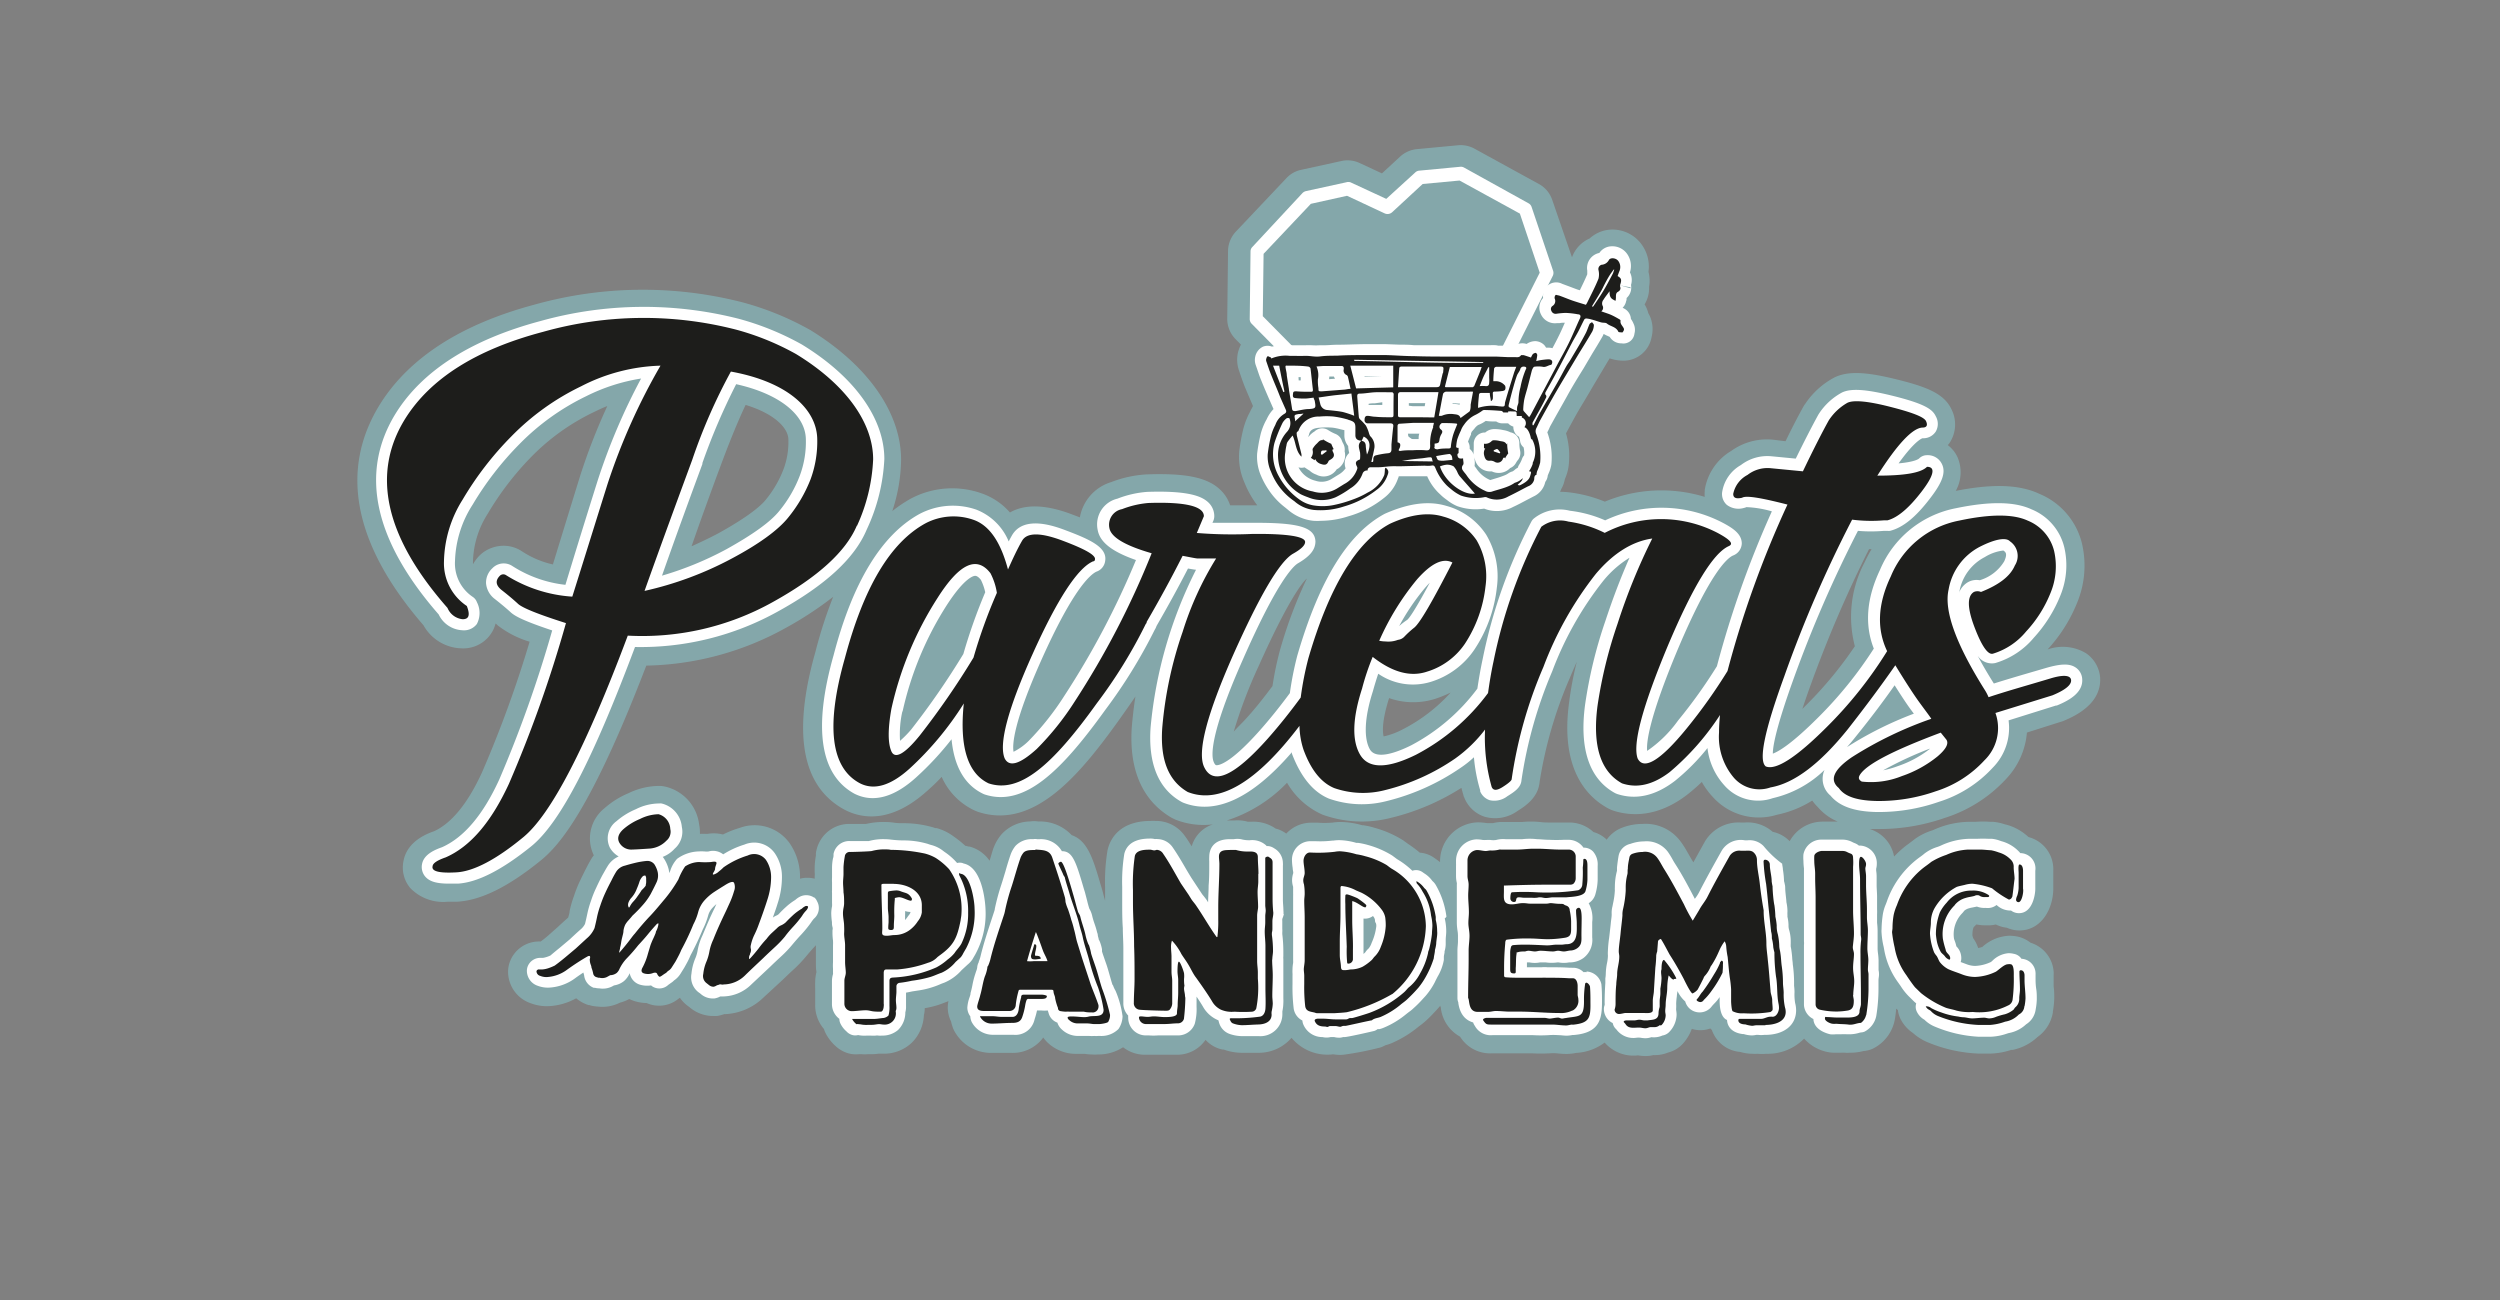 <svg xmlns="http://www.w3.org/2000/svg" viewBox="0 0 283.46 147.4"><rect x="0" y="0" width="283.46" height="147.4" fill="#808080" stroke="none"/><defs><style>.cls-1{isolation:isolate;}.cls-2{fill:none;}.cls-3{fill:#84a7aa;}.cls-4{fill:#fff;}.cls-5{fill:#1d1d1b;mix-blend-mode:multiply;}</style></defs><title>200327_PIP_App_Logo_01</title><g class="cls-1"><g id="Ebene_1" data-name="Ebene 1"><rect class="cls-2" width="283.46" height="147.4"/><path class="cls-3" d="M236.51,74.06a5.13,5.13,0,0,0-4.35-.42,17.33,17.33,0,0,0,3.37-5.34,11,11,0,0,0,.54-6.64A8.19,8.19,0,0,0,231.25,56c-2.28-1.07-5.31-1.17-9.5-.34a4.31,4.31,0,0,0,.17-3.89,3.67,3.67,0,0,0-1.07-1.3,2.42,2.42,0,0,0,.27-.36,3.79,3.79,0,0,0,.16-3.67c-.83-1.8-2.77-2.57-6.3-3.44s-5.46-.92-6.95-.22a9.13,9.13,0,0,0-3.34,3,2.35,2.35,0,0,0-.24.37c-.61,1.1-1.28,2.4-2,3.88L201,49.85a6.94,6.94,0,0,0-4.71,1.28,6.27,6.27,0,0,0-3,4.43c0,.06,0,.11,0,.17a3.11,3.11,0,0,0,0,.61,16.73,16.73,0,0,0-11.33.54,15.23,15.23,0,0,0-3.63-1,10.48,10.48,0,0,0-1.44-.12,2.88,2.88,0,0,0,.13-.31,3.4,3.4,0,0,0,.41-1.13,5.25,5.25,0,0,0,.42-1.43,9.31,9.31,0,0,0-.29-3.76l.21-.38c.54-1,1.08-2,1.65-2.93s1.21-2.06,1.83-3.08l1-1.68.26-.43a4.5,4.5,0,0,0,1.13.24,3.25,3.25,0,0,0,3.63-2.68,3.67,3.67,0,0,0-.12-2.14,3.41,3.41,0,0,0-.26-.54,3.38,3.38,0,0,0-.42-1,3.55,3.55,0,0,0,.51-2,3.93,3.93,0,0,0-.07-1.68,4.27,4.27,0,0,0-.84-3.2,4.08,4.08,0,0,0-3.54-1.59,3.83,3.83,0,0,0-2.29,1,3.69,3.69,0,0,0-2,2.14L176,22.67a3.23,3.23,0,0,0-1.52-1.81l-7.29-4a3.28,3.28,0,0,0-1.87-.39l-4.67.44a3.28,3.28,0,0,0-1.9.85l-2.06,1.9-2.54-1.18a3.21,3.21,0,0,0-2.07-.22l-4.57,1a3.17,3.17,0,0,0-1.66.95l-5.72,6.05a3.26,3.26,0,0,0-.89,2.19l-.09,7.67a3.27,3.27,0,0,0,.94,2.33l.61.62a5.07,5.07,0,0,0-.31.81,3.69,3.69,0,0,0,.1,2.15l.13.39c.16.47.33.95.51,1.41.3.72.61,1.44.92,2.16l0,.1c-.11.19-.2.36-.27.5l-.06.13a8.59,8.59,0,0,0-.77,2,21.22,21.22,0,0,0-.44,2.45,7.24,7.24,0,0,0,.58,3.52,11.27,11.27,0,0,0,1,1.94c.15.24.31.46.47.67h-3.08a4.22,4.22,0,0,0-1.1-1.75c-1.46-1.41-3.88-1.92-8.38-1.76a13.12,13.12,0,0,0-4,.87,5.11,5.11,0,0,0-3.56,4l-.93-.35c-3.44-1.3-5.61-1-7-.2a7.49,7.49,0,0,0-3.21-2.17,10,10,0,0,0-7.94.55l-.13.07a15.5,15.5,0,0,0-2.06,1.39,19.12,19.12,0,0,0,1-5.81c0-5.33-3.75-10.69-10.28-14.71l-.11-.06a33.16,33.16,0,0,0-7.59-3.09,45.49,45.49,0,0,0-23.55.25c-8.32,2.22-14.21,6-17.52,11.25-4.7,7.51-3,16,4.9,25.12a5.08,5.08,0,0,0,4.27,2.61,3.79,3.79,0,0,0,3.29-1.53,3.64,3.64,0,0,0,.61-1.29l.23.2a.27.27,0,0,0,.08.07,11,11,0,0,0,3.55,1.8,131.68,131.68,0,0,1-5.4,14.82c-1.6,3.49-3.42,5.73-5.41,6.66-.93.32-3.12,1.2-3.5,3.44a3.61,3.61,0,0,0,.77,3,5.18,5.18,0,0,0,4.26,1.56c.35,0,.71,0,1.06,0,2.69-.15,5.79-1.68,9.45-4.65,2.2-1.76,5.81-6,12-22.12a33.77,33.77,0,0,0,15.73-4.23h0a40.38,40.38,0,0,0,5.46-3.57,50.61,50.61,0,0,0-2,6.19c-2.67,9.36-1.55,15.41,3.39,18,2,1,5.23,1.44,9.25-2.17.56-.5,1.11-1,1.66-1.61a7.59,7.59,0,0,0,3.72,3.81l.37.15c6.35,2.12,11.56-4.2,15.93-10.28.71-1,1.35-1.9,1.95-2.79-.18,1.14-.31,2.29-.41,3.43-.43,6.17,2.22,9,4.53,10.33l.41.2a8.65,8.65,0,0,0,4.26.54,3.67,3.67,0,0,0-2.41,2.49c-.19-.3-.38-.61-.59-.92l-.12-.16A4,4,0,0,0,131,93.08a3.89,3.89,0,0,0-.51,0c-3.76,0-4.68,2.29-4.91,3.31a21.65,21.65,0,0,0-.28,4.2v.32c0,.2,0,.4,0,.59s0,.41,0,.62l-.15-.54c-.08-.34-.17-.68-.29-1.06l-.1-.33c-.81-2.78-1.45-4.89-3.25-5.5a4.92,4.92,0,0,0-3.56-1.55l-.23,0a3.15,3.15,0,0,0-.92,0,4.47,4.47,0,0,0-3.27,1.49,5.17,5.17,0,0,0-.8,1.32l-.09.22c-.16.47-.3,1-.44,1.42a4,4,0,0,0-2.3-1.61l-.12,0a2,2,0,0,0-.33-.08,11.19,11.19,0,0,0-1.14-.93l-.25-.18a5.77,5.77,0,0,0-1.84-.89l-.16,0-.16-.06a11.87,11.87,0,0,0-3.42-.5c-.37,0-.74,0-1.17-.07a7.75,7.75,0,0,0-1-.07,8.9,8.9,0,0,0-2.11.22l-1.06,0-.93,0a3.81,3.81,0,0,0-3.64,3,1.86,1.86,0,0,0-.06.34c0,.09,0,.17,0,.26a8.26,8.26,0,0,0-.14,1.36c0,.17,0,.35,0,.52a1.93,1.93,0,0,1,0,.48,2.09,2.09,0,0,1,0,.25,3.33,3.33,0,0,0-1.66,0V99.5a6.73,6.73,0,0,0-1.14-3.84,4.88,4.88,0,0,0-5.67-1.8,11.88,11.88,0,0,0-1.93.76,4.19,4.19,0,0,0-1.76-.07h-.1a6.27,6.27,0,0,0-.75,0,4.85,4.85,0,0,0-.1-1.13,5,5,0,0,0-3.84-4.23,3.09,3.09,0,0,0-.6-.08,8.12,8.12,0,0,0-3.57.83,9.82,9.82,0,0,0-2.71,1.7,4.38,4.38,0,0,0-1.21,5.34c-.06.08-.13.16-.19.25-.26.42-.48.83-.65,1.17-.28.54-.53,1.06-.76,1.54a14.6,14.6,0,0,0-.66,1.68,11.82,11.82,0,0,0-.49,1.71c0,.23-.1.46-.15.7-.42.37-.83.75-1.23,1.12l-1.13,1c-.25.21-.5.41-.76.6a.08.08,0,0,1-.06,0h-.08A3.52,3.52,0,0,0,57.83,109a3.29,3.29,0,0,0-.22,1.07,3.78,3.78,0,0,0,2.56,3.68,5.12,5.12,0,0,0,2.09.33,7.16,7.16,0,0,0,3.07-.89,4.06,4.06,0,0,0,1.4.77l.08,0a4,4,0,0,0,1,.17,4.35,4.35,0,0,0,2.47-.44h0a4.77,4.77,0,0,0,1.07-.42,4.22,4.22,0,0,0,.7.27,5.07,5.07,0,0,0,1.27.19,3.46,3.46,0,0,0,3.61-.49l.16-.11h0a3.86,3.86,0,0,0,1,1l.15.12a4.1,4.1,0,0,0,2.39.94h.19a2.92,2.92,0,0,0,.51,0,4.15,4.15,0,0,0,.77-.2h.07a6.67,6.67,0,0,0,4.41-1.9l2.17-2c.4-.39.79-.76,1.18-1.12a14.91,14.91,0,0,0,1.5-1.57c.29-.35.59-.7.92-1.05l.16-.18a1.11,1.11,0,0,1,0,.17c0,.3,0,.59,0,.88s0,.67,0,1,0,.63.06.94v.07a4.87,4.87,0,0,0-.14,1.11,4.71,4.71,0,0,0,0,.53.49.49,0,0,0,0,.12c0,.61,0,1.27,0,2a4.11,4.11,0,0,0,1,2.69,2.64,2.64,0,0,0,.1.3,5,5,0,0,0,1.15,1.57,3.7,3.7,0,0,0,1,.69,3.23,3.23,0,0,0,1.7.29l.32,0a3.86,3.86,0,0,0,.67,0l.48,0a5.27,5.27,0,0,0,.76-.06l.52,0a4.56,4.56,0,0,0,3.27-1.26,4.66,4.66,0,0,0,1.35-3.07,3.54,3.54,0,0,0,.1-.83h0a10,10,0,0,0,1.54-.37c.34-.11.67-.24,1-.37l.15-.06a3.57,3.57,0,0,0-.08.74,3.66,3.66,0,0,0,.39,1.6,2.83,2.83,0,0,0,.13.5,3.08,3.08,0,0,0,.35.76,4.71,4.71,0,0,0,4,2.27c.44,0,.89,0,1.34,0s.67,0,1,0a4.29,4.29,0,0,0,3.62-1.74,3.83,3.83,0,0,0,.51.59,4.67,4.67,0,0,0,3.25,1.26c.27,0,.52,0,.77,0h.18a5.24,5.24,0,0,0,.83.07,3.6,3.6,0,0,0,.64,0h0a5.14,5.14,0,0,0,2.87-.82,4,4,0,0,0,2.4.85h.86c.23,0,.48,0,.72,0h.64c.32,0,.65,0,1,0,.17,0,.33,0,.5,0a3.89,3.89,0,0,0,3.23-1.69A3.55,3.55,0,0,0,138.6,119l.14,0a6.26,6.26,0,0,0,2,.37c.48,0,1,0,1.46,0l.58,0a4.89,4.89,0,0,0,3.66-1.7,5.27,5.27,0,0,0,4.73,1.87,4.67,4.67,0,0,0,.75.07,3.89,3.89,0,0,0,.62-.05,35.6,35.6,0,0,0,4-.8,3.87,3.87,0,0,0,.55-.25,5.07,5.07,0,0,0,.72-.24,12.75,12.75,0,0,0,3.09-1.91l.12-.09a7.52,7.52,0,0,0,.75-.62c.42-.38.77-.77,1.09-1.11l.31-.35h0a2.09,2.09,0,0,0,.14-.17c0,.06,0,.12.05.18a4.27,4.27,0,0,0,2.19,3.34,4,4,0,0,0,3.63,1.89l.77,0c.7,0,1.38,0,2.08,0s1.13,0,1.67,0a18.3,18.3,0,0,0,2,0,5.51,5.51,0,0,1,.81,0,10.55,10.55,0,0,0,1.13.07,5.91,5.91,0,0,0,1.09-.12,5.85,5.85,0,0,0,3.21-1.17,4.33,4.33,0,0,0,3.79,1.45h0a5.06,5.06,0,0,0,.84.08,3.75,3.75,0,0,0,.9-.11,4,4,0,0,0,1.67-.29,3.41,3.41,0,0,0,1.74-1.08,5.07,5.07,0,0,0,.94-1.6,3.64,3.64,0,0,0,1,.15,3.41,3.41,0,0,0,1.11-.2l.17.18a3.71,3.71,0,0,0,3.2,2.48,5.06,5.06,0,0,0,1.38.21,4.32,4.32,0,0,0,.62,0,5.39,5.39,0,0,0,1,0,5.74,5.74,0,0,0,4.26-1.72,4.83,4.83,0,0,0,2.69,1.53,4.2,4.2,0,0,0,.95.07l.59,0a2.68,2.68,0,0,1,.4,0,3.08,3.08,0,0,0,.53,0h.19a6,6,0,0,0,1.43-.2l.07,0a3.36,3.36,0,0,0,.88-.23,4.61,4.61,0,0,0,2.55-3.32c.07-.39.12-.82.16-1.25l.19.17a3.2,3.2,0,0,0,.36,1.12,4.24,4.24,0,0,0,1.34,1.47,6,6,0,0,0,1.54,1,16.79,16.79,0,0,0,5.9,1.34h1.36a8.13,8.13,0,0,0,2.35-.42l.17,0a5.86,5.86,0,0,0,2.8-1.45,4.29,4.29,0,0,0,1.75-2.78l0-.12a9.26,9.26,0,0,0,.16-1.52c0-.44,0-.88-.07-1.3,0-.26,0-.52,0-.77v-.6a1.72,1.72,0,0,0,0-.32,3.72,3.72,0,0,0-2.62-3.29,3.56,3.56,0,0,0-1.4-.68,4.6,4.6,0,0,0-1.07-.11,4.87,4.87,0,0,0-3,1.27h0a3.59,3.59,0,0,1-.47.12,4,4,0,0,0-.56-1.11l-.09-.28c0-.82.15-.94.15-1a.69.69,0,0,0,.13-.11l.15-.16h0l.09,0a5.43,5.43,0,0,0,.91.09l.44,0a3.33,3.33,0,0,0,.78-.1,3.84,3.84,0,0,0,1.25.37,3.51,3.51,0,0,0,1.42.31c2.5,0,3.85-2.46,3.85-4.77,0-.29,0-.57,0-.86s0-.47,0-.71v-.47A3.76,3.76,0,0,0,230,94.91a6,6,0,0,0-2.56-1.42l-.05,0a5.94,5.94,0,0,0-1.41-.31l-.33,0a11,11,0,0,0-1.63,0h-.37a10.08,10.08,0,0,0-4.38.9,3,3,0,0,1-.32.12,6.51,6.51,0,0,0-2.09,1.13l-.37.28c-.28.2-.56.41-.81.63a12.65,12.65,0,0,0-.92.88A4,4,0,0,0,212,94l.79,0h.35a22.64,22.64,0,0,0,7.36-1.26,16,16,0,0,0,6.95-4.41,8.66,8.66,0,0,0,2.37-5.27l3.91-1.24a1.34,1.34,0,0,0,.26-.09c2.87-1.18,4.26-2.84,4.13-4.93A3.7,3.7,0,0,0,236.51,74.06Zm-135.11,29v0l.11,0v.08l-.05,0Zm56.09-23.91a8.24,8.24,0,0,0,5.32.06,14.05,14.05,0,0,0,1.68-.69,19,19,0,0,1-5.39,4.15,8.58,8.58,0,0,1-2.22.83C156.74,82.93,156.71,81.65,157.49,79.19Zm-9.28-13.62,0,0a51.09,51.09,0,0,0-3.1,8.26,36.57,36.57,0,0,0-.83,4c-1.05,1.4-2,2.61-3.06,3.76-.51.56-1,1-1.34,1.42a55.37,55.37,0,0,1,2.8-7.38C146.44,67.17,148,65.71,148.21,65.57Zm62.11,7.73a44.47,44.47,0,0,1-5.54,6.7l-.42.42c.26-.79.57-1.7.95-2.74a140.87,140.87,0,0,1,6.61-15.38h.29a16.58,16.58,0,0,0-.8,1.51A13.19,13.19,0,0,0,210.32,73.3Zm-128.78-20h0c1.1-3,2.11-5.47,3-7.35,3.28,1,4.81,2.61,4.85,3.89a8.87,8.87,0,0,1-.56,3.43,12.53,12.53,0,0,1-2,3.43c-.56.7-2,1.94-5.42,3.83-1,.53-2,1-3,1.45C79.5,58.8,80.57,55.88,81.54,53.25ZM54.79,62.63a4.47,4.47,0,0,0-.41.35,4.64,4.64,0,0,0-.75,1c0-.12,0-.25,0-.38a10.54,10.54,0,0,1,1.67-5.35,33.77,33.77,0,0,1,5-6.51,25,25,0,0,1,7-5c.52-.25,1-.49,1.56-.7a69.94,69.94,0,0,0-3.07,7.88Q64.19,59.1,62.69,64a10.65,10.65,0,0,1-3.51-1.49,3.76,3.76,0,0,0-2.08-.63A4,4,0,0,0,54.79,62.63Zm91.14,26.12a8.74,8.74,0,0,0,4,3.61,13.16,13.16,0,0,0,7.66.4,26.37,26.37,0,0,0,8.11-3.43c.07.28.15.56.23.83,0,.1.07.2.11.3a3.7,3.7,0,0,0,2.31,2.15,4.34,4.34,0,0,0,3.7-.65c.84-.53,2.37-1.5,2.52-3.32A48.25,48.25,0,0,1,178,76.85c.26-.63.53-1.24.79-1.83a37.4,37.4,0,0,0-.88,4.64c-1,7.39,1.88,10.62,4.43,12a5.22,5.22,0,0,0,.54.24c1.94.64,5,.85,8.44-1.81a21.22,21.22,0,0,0,1.64-1.43,8.55,8.55,0,0,0,1.26,1.72,7,7,0,0,0,7.26,2,12.1,12.1,0,0,0,4-1.61,5.48,5.48,0,0,0,.63.74,6.09,6.09,0,0,0,2.27,1.65h-1.73a4.25,4.25,0,0,0-3.73,2.22A3.69,3.69,0,0,0,201,94.32a4.32,4.32,0,0,0-3.18-1.06l-.46,0a4.43,4.43,0,0,0-4.1,2.24c-.41.75-.84,1.51-1.26,2.28-.19-.32-.38-.64-.58-1l-.21-.36a10.1,10.1,0,0,0-.65-1,4.94,4.94,0,0,0-4.33-2,6.46,6.46,0,0,0-2.26.41,3.79,3.79,0,0,0-1.82,1.41l0-.06a3.48,3.48,0,0,0-1.48-.84,4,4,0,0,0-2.71-1.08h-.61c-.48,0-1,0-1.49,0s-.85,0-1.27-.06a10.81,10.81,0,0,0-2,0l-.5,0h-.12c-.44,0-.82,0-1.21,0h-.46a3.85,3.85,0,0,0-1,.13h0c-.21,0-.45,0-.7,0a7.37,7.37,0,0,0-1-.09,4.42,4.42,0,0,0-4.32,4.4v.12c-.18-.15-.35-.27-.47-.36l-.12-.08a3.19,3.19,0,0,0-1.71-.64,12.49,12.49,0,0,0-1.34-1l-.13-.1-.28-.2a1,1,0,0,0-.15-.11,12.12,12.12,0,0,0-3.23-1.41,8,8,0,0,0-1.29-.29l-.11,0a9.28,9.28,0,0,0-2.43-.37,6.58,6.58,0,0,0-1,.08l-.11,0a9.79,9.79,0,0,1-1.49,0h-.75a3.85,3.85,0,0,0-2.83,1.24l-.11-.08h0a3.26,3.26,0,0,0-1.09-.49,4.42,4.42,0,0,0-2.7-.78l-.47,0a4.26,4.26,0,0,0-1.55-.14h-.39c-.16,0-.29,0-.44,0A16.38,16.38,0,0,0,145.93,88.75Z"/><path class="cls-4" d="M176.11,30.74l-2.45-7.27a.73.73,0,0,0-.35-.42L166,19a.72.72,0,0,0-.43-.09l-4.66.44a.72.72,0,0,0-.44.2l-3.29,3-4.06-1.88a.79.79,0,0,0-.48,0l-4.57,1a.84.84,0,0,0-.39.22L142,28a.71.71,0,0,0-.21.5l-.09,7.67a.76.76,0,0,0,.22.54l7.55,7.65a.87.87,0,0,0,.11.09l11.61,7.9a.7.7,0,0,0,.42.13.71.71,0,0,0,.28-.06.75.75,0,0,0,.66-.29L171.14,41a.42.42,0,0,0,.08-.12l4.84-9.6A.78.78,0,0,0,176.11,30.74Z"/><path class="cls-3" d="M150.47,43.23l11.16,7.6h0l8.29-10.66,4.66-9.25-2.25-6.7-6.84-3.75-4.18.39-3.47,3.21a.78.78,0,0,1-.83.13l-4.28-2-4.1.91-5.36,5.67-.09,7.07Z"/><path class="cls-4" d="M175.46,53.88v0h0v0Zm9.86-16.05a1.26,1.26,0,0,1-1.47,1.1,1.52,1.52,0,0,1-1.33-.73l-.19-.09a3.32,3.32,0,0,1-.5-.25,2.33,2.33,0,0,1-.19.39c-.35.61-.72,1.22-1.09,1.82l-1,1.7c-.62,1-1.24,2-1.84,3.09s-1.13,2-1.68,3l-.23.41c-.08.15-.14.3-.21.45l-.15.3a8.21,8.21,0,0,1,.46,3.65,4,4,0,0,1-.31,1l-.1.24h0a1.4,1.4,0,0,1-.28.73,2.36,2.36,0,0,1-1.35,1.66l-.73.38c-.51.27-1,.54-1.55.79a3.9,3.9,0,0,1-3.3.2,6.25,6.25,0,0,1-3.05-.28,5,5,0,0,1-1.17-.7l-.23-.17a4.78,4.78,0,0,1-.54-.47l-.11-.1A6,6,0,0,1,161.82,54l-.15,0h-.12l-1.44,0-1.41,0h-.11c0,.11-.07.21-.09.28a4.67,4.67,0,0,1-1.59,2.19,11.46,11.46,0,0,1-4.06,2.08,10.19,10.19,0,0,1-3.06.5,6.49,6.49,0,0,1-.88,0,5.27,5.27,0,0,1-2.9-1.27l-.28-.23a8.24,8.24,0,0,1-1.88-2A9.17,9.17,0,0,1,143,54a5.41,5.41,0,0,1-.46-2.58,20,20,0,0,1,.4-2.21,7.09,7.09,0,0,1,.6-1.53l.08-.14a4.07,4.07,0,0,1,.78-1.16c-.12-.26-.23-.52-.34-.77l-.17-.38c-.3-.7-.61-1.4-.89-2.11-.18-.42-.32-.86-.47-1.3l-.14-.4a1.72,1.72,0,0,1-.06-1,1.61,1.61,0,0,1,.89-1.12,1.4,1.4,0,0,1,1,0,5.89,5.89,0,0,1,1.61-.15h.32l.93,0,.87,0a8.43,8.43,0,0,1,.87,0,6.19,6.19,0,0,0,.74,0l.49,0c.47,0,.95-.05,1.42-.06,1.1,0,2.2-.06,3.3-.07.78,0,1.57,0,2.34,0l1.55.06c.55,0,1.09,0,1.64.06,1,0,2,0,3,0l2.46,0c.94,0,1.89,0,2.83,0H169a4.73,4.73,0,0,1,.53,0,1.13,1.13,0,0,1,.32.05l1,0,.47,0a3,3,0,0,0,.41,0h0a1.58,1.58,0,0,1,1.36-.19l0,0a1.77,1.77,0,0,1,1-.32,1.51,1.51,0,0,1,1,.44,2,2,0,0,1,.21.3h.24a1.86,1.86,0,0,1,.48.06c.27-.49.53-1,.77-1.49s.43-.93.64-1.4v0c-.2,0-.4,0-.6.05l-.31,0a1.74,1.74,0,0,1-1.8-1,1.65,1.65,0,0,1,.24-1.85,1.76,1.76,0,0,1,.44-1.34,1.48,1.48,0,0,1,1.72-.27l.7.26.85.32a4.11,4.11,0,0,0,.46.15l0,0c.3-.62.59-1.21.84-1.81,0-.07,0-.21,0-.3l0-.12a1.74,1.74,0,0,1,1.37-2h0a1.72,1.72,0,0,1,1.31-.75,2.05,2.05,0,0,1,1.79.79,2.38,2.38,0,0,1,.37,2.16,1.91,1.91,0,0,1,.12,1.43,1.59,1.59,0,0,1-.5,1.48c0,.14,0,.25-.05.34a1.41,1.41,0,0,1-.4.76l0,0,.2.11a1.42,1.42,0,0,1,.74,1.16,2.59,2.59,0,0,1,.29.52A1.62,1.62,0,0,1,185.32,37.83ZM171.77,53.25a1.26,1.26,0,0,1,.32-.21,1.24,1.24,0,0,1,.17-.37,3.35,3.35,0,0,0,.3-.6,1.2,1.2,0,0,1,.25-.44,2.62,2.62,0,0,0-.06-.91,1.09,1.09,0,0,1-.39-.68,2.08,2.08,0,0,0-.14-.52,1.23,1.23,0,0,1-.52-.58,1.26,1.26,0,0,1-.11-.57A1.26,1.26,0,0,1,171,48h-.64a1.26,1.26,0,0,1-.71-.21c-.38,0-.77,0-1.15-.06l-.05,0a3.73,3.73,0,0,1-.85.46,1.63,1.63,0,0,0-.43.42l-.3.34-.08.19,0,.13a7,7,0,0,0-.34.81,1.29,1.29,0,0,1,.19.63v.19l.07.06a1.39,1.39,0,0,1,.39.6,1.86,1.86,0,0,1,0-.58.91.91,0,0,1,0-.17v-.52a1.26,1.26,0,0,1,1.19-1.25h.11a1.59,1.59,0,0,1,1.13-.39,4.16,4.16,0,0,1,.89.11,2.83,2.83,0,0,1,.85.26,1.23,1.23,0,0,1,1,1.2,4.09,4.09,0,0,0,.09.9,1.27,1.27,0,0,1-.22,1,2.07,2.07,0,0,0-.25.36,1.31,1.31,0,0,1-.66.59,1.81,1.81,0,0,1-2.08.38l-.09,0a1.79,1.79,0,0,1-1.87-1.61v.26a2.44,2.44,0,0,1,0,.74l.22.3a3.47,3.47,0,0,0,1.56,1.29h0l.59-.18a10.37,10.37,0,0,0,1-.34,2.11,2.11,0,0,0,.49-.26,1.51,1.51,0,0,1,.45-.2A1.52,1.52,0,0,0,171.77,53.25ZM147.25,43.13h.23c0-.13,0-.25,0-.37h-.25Zm3.44-.14.68-.05a2,2,0,0,1-.13-.25h-.52A1.41,1.41,0,0,1,150.69,43Zm-2.21,10.36-.14-.08-.43-.28,0,0a1.21,1.21,0,0,1-.68,0,2.91,2.91,0,0,0,1.93,1.52,2.15,2.15,0,0,0,1.78-.18l.81-.5a2.54,2.54,0,0,0,.82-.73,1.67,1.67,0,0,1,0-1.13,1.54,1.54,0,0,1,.4-.6l0-.06a3.65,3.65,0,0,1-.11-.74,1.9,1.9,0,0,1-.43-1.18c0-.21,0-.42,0-.63l-.07,0-.38-.09a6.56,6.56,0,0,0-.88-.18,8.27,8.27,0,0,0-1.41,0c-1,.06-1.15.4-1.27.75,0,.06,0,.13-.08.19a.29.29,0,0,0,0,.09l.09-.07a2.33,2.33,0,0,1,.62-.53,1.25,1.25,0,0,1,1.55-.15,4.64,4.64,0,0,0,.82.43,1.29,1.29,0,0,1,.71.72,2.2,2.2,0,0,0,.18.39,1.43,1.43,0,0,1,.15.86,1.82,1.82,0,0,1-.81,2l-.06,0a1.76,1.76,0,0,1-2.35.64A2,2,0,0,1,148.48,53.35Zm3.71-2.8h0Zm2.53-7.82,2-.06h-2Zm1.17,3c-.24,0-.48,0-.71.06v.12l.44,0,.32,0,.79,0v-.3Zm9.12,0h-.31l0,.08a2,2,0,0,1,.34,0,2.42,2.42,0,0,1,.5.09s0-.09,0-.13v0Zm-4.8.33h1.33l.06-.35h-1.86V46Zm-.53,3.43.09.13a.8.8,0,0,1,.08.16h1c0-.2,0-.41.08-.61l-.76,0-.53,0Zm24-17.14h0l1.2.34a.2.2,0,0,0,0-.11Zm-57.52,79.37c-.13-.38-.23-.76-.34-1.14s-.23-.83-.38-1.26l-.12-.34c-.13-.39-.27-.76-.37-1.1,0-.08,0-.16,0-.25a4.54,4.54,0,0,0-.28-.94l-.11-.21,0-.1a1.46,1.46,0,0,1-.09-.36c0-.13-.06-.25-.08-.32-.08-.35-.19-.69-.3-1s-.2-.62-.27-.93a3,3,0,0,0-.31-.75q-.14-.44-.24-.87c-.08-.31-.16-.62-.26-1l-.12-.38c-.92-3.17-1.3-4.26-2.49-4.26h0a2.73,2.73,0,0,0-2.51-1.36l-.3,0a1.12,1.12,0,0,0-.45,0,2.53,2.53,0,0,0-2,.76,3.43,3.43,0,0,0-.53.92c-.23.66-.43,1.32-.62,2-.13.42-.25.84-.39,1.27l-.05.16a25.1,25.1,0,0,0-.75,2.76,1,1,0,0,1-.06.28l-.28.85c-.45,1.38-.93,2.81-1.28,4.26a3.63,3.63,0,0,1-.2.61l0,.07a1.42,1.42,0,0,0-.18.61,1.89,1.89,0,0,1-.13.45l-.09.28a9.54,9.54,0,0,0-.33,1.3c-.06.29-.12.58-.21.87,0,0,0,.08,0,.11a3.51,3.51,0,0,1-.1.35,4.23,4.23,0,0,0-.26,1.18,1.67,1.67,0,0,0,.34,1v0a1.36,1.36,0,0,0,.08.44,1.23,1.23,0,0,0,.14.31,2.72,2.72,0,0,0,2.34,1.34c.41,0,.83,0,1.24,0s.74,0,1.11,0a2.21,2.21,0,0,0,2.33-1.58l.07-.25a8.41,8.41,0,0,0,.25-.93h.48a3.39,3.39,0,0,0,.74,0l0,0,.09.28a1.58,1.58,0,0,0,1,1.1,1.72,1.72,0,0,0,.51.78,2.65,2.65,0,0,0,1.89.73c.22,0,.42,0,.63,0s.29,0,.44,0l.15,0a3.64,3.64,0,0,0,.56,0,2,2,0,0,0,.42,0h.26a2.74,2.74,0,0,0,2.07-.79,2.68,2.68,0,0,0,.46-1.45,11.09,11.09,0,0,0-.79-2.87C126.29,112,126.22,111.79,126.18,111.66Zm-15.87-3,.28-.48a9.68,9.68,0,0,0,1.17-5.2s-.15-4.63-2.47-5.13l-.15-.06a1.22,1.22,0,0,0-.6,0,7.15,7.15,0,0,0-1.43-1.26l-.29-.22a3.7,3.7,0,0,0-1.21-.56,3.09,3.09,0,0,1-.37-.12,9.61,9.61,0,0,0-2.85-.4,13.1,13.1,0,0,1-1.34-.09,5.81,5.81,0,0,0-.72-.05,6.06,6.06,0,0,0-1.79.21l-1.32,0-.87,0a1.81,1.81,0,0,0-1.82,1.46s0,.09,0,.13,0,.24-.06.36a5.68,5.68,0,0,0-.11,1c0,.14,0,.28,0,.43s0,.22,0,.33,0,.27,0,.4a5.88,5.88,0,0,0,0,.6c0,.21,0,.42,0,.64s0,.16,0,.24a1.43,1.43,0,0,0,0,.29l0,.42c0,.25,0,.5,0,.74a2.2,2.2,0,0,1,0,.36,4.2,4.2,0,0,0-.09.79,7.93,7.93,0,0,0,.08,1c0,.17,0,.34.06.56s0,.28,0,.42v.33a7.37,7.37,0,0,0,.06.79,5.16,5.16,0,0,1,0,.54c0,.31,0,.61,0,.92s0,.65,0,1a5.87,5.87,0,0,0,0,.74c0,.16,0,.31,0,.44a.75.75,0,0,1,0,.16,3,3,0,0,0-.12.78c0,.12,0,.24,0,.35v.16c0,.68,0,1.37,0,2.1a2.09,2.09,0,0,0,.84,1.68,1.26,1.26,0,0,0,.11.51,2.75,2.75,0,0,0,.67.89l.08.08a1.3,1.3,0,0,0,.41.28,1.25,1.25,0,0,0,.85.08h0a3.47,3.47,0,0,0,.45.06,3.25,3.25,0,0,0,.54,0h.12l.33,0a3.66,3.66,0,0,0,.57,0,.83.83,0,0,1,.29,0,3,3,0,0,0,.42,0,2.71,2.71,0,0,0,1.82-.64,2.78,2.78,0,0,0,.82-2,2.13,2.13,0,0,0,.08-.54c0-.18,0-.36,0-.54s0-.21,0-.32,0-.23,0-.35l0-.48.32-.06.38-.08.58-.09a9.63,9.63,0,0,0,1.62-.36,9.25,9.25,0,0,0,.88-.32c.16-.07.32-.14.53-.21a5.37,5.37,0,0,0,2-1.44l.65-.6A2.89,2.89,0,0,0,110.31,108.7Zm-7.66-5.24v-.18a2,2,0,0,0,.61.1.74.74,0,0,1-.19.36l-.12.16a3.48,3.48,0,0,1-.31.4c0-.16,0-.31,0-.47Zm-10.33-1.71a1.59,1.59,0,0,0-1.62-.09,2.34,2.34,0,0,0-.51.36,6.69,6.69,0,0,0-1.06.8c-.29.26-.57.54-.85.84l-.16.1a2,2,0,0,0-.47.26c.18-.53.36-1,.53-1.57a9.62,9.62,0,0,0,.5-3,4.71,4.71,0,0,0-.8-2.71,2.85,2.85,0,0,0-3.45-1A10,10,0,0,0,82,96.87a1.86,1.86,0,0,0-1.65-.33,1.82,1.82,0,0,1-.46,0,5.78,5.78,0,0,0-.72,0,4.35,4.35,0,0,0-2.4.84A3.66,3.66,0,0,0,76,98.72l-.12.28a3,3,0,0,0-.06-.42,4,4,0,0,0-.55-1.25,1.09,1.09,0,0,0-.13-.17,3.54,3.54,0,0,0,1.35-.93,2.55,2.55,0,0,0,.82-2.47A3,3,0,0,0,75,91.1a1,1,0,0,0-.24,0,5.92,5.92,0,0,0-2.66.65,8.13,8.13,0,0,0-2.2,1.36,2.4,2.4,0,0,0-.75,3h0a2.68,2.68,0,0,0,1,1,2.72,2.72,0,0,0-1.25,1.09c-.23.37-.42.73-.58,1-.27.51-.51,1-.72,1.46a11.87,11.87,0,0,0-.6,1.51,10.76,10.76,0,0,0-.41,1.45c-.08.37-.16.75-.26,1.14a2,2,0,0,1-.52.64c-.43.38-.85.77-1.21,1.11l-1.19,1c-.36.29-.7.57-1,.83a3.68,3.68,0,0,1-.44.17,3,3,0,0,1-.42.1h-.18a1.53,1.53,0,0,0-1.55,1,1.42,1.42,0,0,0-.08.42,1.8,1.8,0,0,0,1.25,1.75,3.22,3.22,0,0,0,1.27.2,5.45,5.45,0,0,0,3-1.1c.3-.22.6-.42.88-.61a3.19,3.19,0,0,1,.09.31A1.7,1.7,0,0,0,67.32,112l.14,0a1.68,1.68,0,0,0,.47.06,2.37,2.37,0,0,0,1.47-.21l.22-.12a2.38,2.38,0,0,0,1.14-.5,2.5,2.5,0,0,0,.64-.89l0,0a1.35,1.35,0,0,0,.09.32,1.65,1.65,0,0,0,1.12,1,2.92,2.92,0,0,0,1.21.07l.14.11a1.47,1.47,0,0,0,1.81-.17l.32-.23a1.51,1.51,0,0,0,.28-.22.76.76,0,0,1,.15-.12,2.58,2.58,0,0,0,.63-.68l.43-.69c.14-.25.27-.48.39-.71s.23-.47.33-.71a31.76,31.76,0,0,0,1.38-2.92,8.33,8.33,0,0,0,.62-1.6,2,2,0,0,1,.48-.85,4.57,4.57,0,0,1,.45-.43c-.08.18-.15.32-.19.42-.56,1.12-1,2.2-1.39,3.13a6.83,6.83,0,0,0-.54,1.64,4,4,0,0,1-.29,1,6,6,0,0,0-.42,1.7,2.15,2.15,0,0,0,.83,2.13,2,2,0,0,1,.26.2,2.06,2.06,0,0,0,1.23.48H81a2.13,2.13,0,0,0,.67-.23h.38a4.65,4.65,0,0,0,3.15-1.37l2.13-2c.41-.4.83-.79,1.24-1.17a13.08,13.08,0,0,0,1.3-1.37c.31-.37.64-.75,1-1.13a13.45,13.45,0,0,0,1.06-1.3.83.83,0,0,0,.08-.12,4.34,4.34,0,0,1,.27-.35,1.57,1.57,0,0,0,.35-2A1.07,1.07,0,0,0,92.32,101.75ZM72,73.36a32,32,0,0,0,16.15-4c5.45-3,8.76-6.06,10.12-9.31a21.09,21.09,0,0,0,2-8c0-4.62-3.4-9.36-9.37-13a31.61,31.61,0,0,0-7.12-2.9,43.53,43.53,0,0,0-22.53.26C53.44,38.5,47.94,42,44.92,46.79c-4.2,6.71-2.58,14.4,4.82,22.88a3.14,3.14,0,0,0,2.67,1.79h0a1.83,1.83,0,0,0,1.66-.71,2.69,2.69,0,0,0,0-2.48,1.19,1.19,0,0,0-.48-.6,4.57,4.57,0,0,1-2-4.06,12.45,12.45,0,0,1,2-6.39,35.61,35.61,0,0,1,5.33-6.89,27.06,27.06,0,0,1,7.55-5.41,21.19,21.19,0,0,1,6.22-2,70.19,70.19,0,0,0-4.93,11.59q-1.92,6.1-3.65,11.8a14,14,0,0,1-6-2.12,1.78,1.78,0,0,0-2.12.09,1,1,0,0,0-.15.14,2.21,2.21,0,0,0-.73,1.72,2.49,2.49,0,0,0,1,1.78c.77.61,1.33,1.08,1.79,1.5s1.38.95,4.71,2.06a140.33,140.33,0,0,1-6,16.9c-1.83,4-4,6.57-6.49,7.68-.66.24-2.07.75-2.27,1.93a1.68,1.68,0,0,0,.34,1.37c.48.58,1.27.83,2.72.83l1,0c2.22-.13,5-1.55,8.31-4.22S67.26,86,72,73.36Zm7.62-20.8a72.64,72.64,0,0,1,3.85-9c4.81,1.07,7.81,3.4,7.9,6.19a10.94,10.94,0,0,1-.68,4.17h0a14.28,14.28,0,0,1-2.32,4c-1,1.25-3,2.68-6,4.35a37.44,37.44,0,0,1-7.31,3C76.72,60.55,78.29,56.27,79.66,52.56ZM203.47,112.5a5.81,5.81,0,0,0-.05-.72c0-.15,0-.31,0-.46a15.11,15.11,0,0,0-.15-2c0-.21-.05-.43-.06-.65s-.05-.59-.08-.79a5.07,5.07,0,0,0-.09-.54,2.57,2.57,0,0,1,0-.33l0-.37a4.71,4.71,0,0,0-.17-1.16,1.71,1.71,0,0,1-.08-.6,4.78,4.78,0,0,0-.12-.92,1.36,1.36,0,0,1,0-.2,2.61,2.61,0,0,1,0-.4,4.92,4.92,0,0,0-.12-1.07c0-.19-.09-.88-.12-1.26s0-.52-.06-.74a3.42,3.42,0,0,0-.09-.38,9.51,9.51,0,0,0-.13-1.34c0-.21-.07-.43-.08-.64a11.57,11.57,0,0,1-2.11-2,2.21,2.21,0,0,0-1.84-.65h-.27a2.51,2.51,0,0,0-2.65,1.2c-.85,1.52-1.73,3.09-2.56,4.71a5.27,5.27,0,0,1-.37.59.71.71,0,0,0-.1.14c-.72-1.39-1.44-2.75-2.25-4-.09-.14-.18-.29-.26-.44a9.36,9.36,0,0,0-.54-.88,3,3,0,0,0-2.7-1.2,4.67,4.67,0,0,0-1.56.28A1.73,1.73,0,0,0,183.53,97c-.08.45-.14.9-.19,1.36,0,.13,0,.25,0,.38s0,.08,0,0a7.12,7.12,0,0,0-.24,1.85,2.6,2.6,0,0,0,0,.36,9,9,0,0,1-.21,1.5l-.06.31a2.9,2.9,0,0,0-.09.9c0,.33-.07.65-.1,1s-.08.71-.11,1-.05.44-.08.69a13.13,13.13,0,0,0-.14,1.49,3.57,3.57,0,0,0,0,.47.59.59,0,0,1,0,.13,4.68,4.68,0,0,1-.1.76,6.83,6.83,0,0,0-.14,1.21,3.15,3.15,0,0,1-.05.52c0,.18,0,.36,0,.54-.05.72-.08,1.5-.08,2.26a.85.85,0,0,1,0,.23,1.24,1.24,0,0,0-.08.57,1.77,1.77,0,0,0,1,1.47,1.21,1.21,0,0,0,.34.65l.08.08a2.38,2.38,0,0,0,2.29.93,2,2,0,0,1,.43,0,3.55,3.55,0,0,0,.55.06,2.19,2.19,0,0,0,.69-.12,2.35,2.35,0,0,0,1.25-.19,1.35,1.35,0,0,0,.84-.47,2.9,2.9,0,0,0,.77-1.91,3.64,3.64,0,0,0-.05-.5,1.49,1.49,0,0,1,0-.21,4.19,4.19,0,0,0,0-.5,7.55,7.55,0,0,1,.08-.88c0-.18.05-.37.07-.57a3.62,3.62,0,0,0,.88,1.18,1.68,1.68,0,0,0,1.65,1.24,1.71,1.71,0,0,0,1.39-.73l.2-.22a4.84,4.84,0,0,0,.66-.79v.07c0,.11,0,.22,0,.31,0,1.73.55,2.06.78,2.2l.06,0c0,.42.24,1.44,1.81,1.62l.09,0a3.34,3.34,0,0,0,.89.15,2.68,2.68,0,0,0,.52-.06h.22a3,3,0,0,0,.67,0h.11c2.14,0,3.52-1.09,3.52-2.79a3.18,3.18,0,0,0-.11-.82A5.75,5.75,0,0,1,203.47,112.5Zm27.33-1.42v-.6a.49.49,0,0,0,0-.12,1.68,1.68,0,0,0-1.6-1.65,1.31,1.31,0,0,0-.86-.56,2.4,2.4,0,0,0-.64-.07,2.91,2.91,0,0,0-1.77.83l-.18.16a4.64,4.64,0,0,1-1.79.45,2.74,2.74,0,0,1-1-.2l-.65-.24a1.39,1.39,0,0,0,.07-.46,1.87,1.87,0,0,0-.56-1.32,4.19,4.19,0,0,0-.19-.64,1.64,1.64,0,0,1-.08-.24,3.43,3.43,0,0,1,.88-2.82,2.27,2.27,0,0,0,.28-.33,1.33,1.33,0,0,1,.57-.29,1.87,1.87,0,0,1,.34-.08l.53-.11a2.3,2.3,0,0,0,1,.15,1.6,1.6,0,0,0,1.23-.33,2.29,2.29,0,0,0,1.64.63,1.48,1.48,0,0,0,.9.3c1.51,0,1.85-2.05,1.85-2.77,0-.27,0-.54,0-.81s0-.51,0-.76v-.47a1.74,1.74,0,0,0-1.7-2,3.32,3.32,0,0,0-.25-.27,4.23,4.23,0,0,0-1.89-1.08l-.17-.06a3.79,3.79,0,0,0-.88-.21l-.37,0a12.37,12.37,0,0,0-1.37,0h-.59l-.39,0a8.07,8.07,0,0,0-3,.72,4.19,4.19,0,0,1-.49.2,4.62,4.62,0,0,0-1.49.77c-.15.13-.31.25-.48.37s-.47.35-.69.54a10.43,10.43,0,0,0-3.09,4.56l-.1.26a4.94,4.94,0,0,0-.33,1.1,12.66,12.66,0,0,0-.15,1.72,2.22,2.22,0,0,0,0,.43,9.15,9.15,0,0,0,.24,1.59l.06.33a8.94,8.94,0,0,0,1.61,3.74l.26.37a6.7,6.7,0,0,0,.91,1.15l.63.62.22.19h0a1.27,1.27,0,0,0,.1,1,2.06,2.06,0,0,0,.83.85,3.57,3.57,0,0,0,1.15.77,14.76,14.76,0,0,0,5,1.16h1.36a6.26,6.26,0,0,0,1.77-.33l.25-.08a3.92,3.92,0,0,0,2-1,2.34,2.34,0,0,0,1.08-1.67s0,0,0,0a7.17,7.17,0,0,0,.13-1.16c0-.39,0-.77-.06-1.15S230.8,111.39,230.8,111.08Zm-17.75-.6A2.1,2.1,0,0,0,213,110c0-.16,0-.31,0-.47s0-.42,0-.63a6.84,6.84,0,0,0-.06-.76,5.11,5.11,0,0,1-.05-.55c0-.33,0-.65,0-1s0-.72,0-1.07a8.87,8.87,0,0,0-.06-.9c0-.22,0-.43,0-.65s0-.21,0-.31a5.44,5.44,0,0,0,0-.57c0-.47,0-1,0-1.43s-.05-.89-.05-1.32c0-.14,0-.29,0-.43s0-.38,0-.57a4,4,0,0,0-.05-.6,2.29,2.29,0,0,1,0-.25,2.14,2.14,0,0,0,.07-.54A2,2,0,0,0,211,95.88l-.23,0a1.58,1.58,0,0,0-.5-.29,1.94,1.94,0,0,1-.24-.11,2.46,2.46,0,0,0-1.25-.28h-2.18a2.07,2.07,0,0,0-2.12,1.67,4.41,4.41,0,0,0,0,.73,7.91,7.91,0,0,0,.06.86c0,.19,0,.38,0,.51l0,.54c0,.4,0,.79,0,1.18s0,.7,0,1c0,.61,0,1.22,0,1.83s0,1.23,0,1.83c0,.22,0,.45,0,.67s0,.39,0,.59v.11a2.06,2.06,0,0,1,0,.43v.32c0,.33,0,.66,0,1s0,.62,0,1c0,.1,0,.21,0,.32,0,.27,0,.54,0,.81s0,.51,0,.76,0,.47,0,.72,0,.58,0,.88,0,.62,0,1a1.9,1.9,0,0,0,1.07,1.58c.06,1.25,1.56,1.65,1.9,1.73a2.65,2.65,0,0,0,.62,0l.62,0a4.74,4.74,0,0,1,.65,0h.39a3.8,3.8,0,0,0,.93-.14,1.63,1.63,0,0,1,.3-.07,1.1,1.1,0,0,0,.39-.09,2.57,2.57,0,0,0,1.33-1.78v0a19.4,19.4,0,0,0,.25-3.11c0-.3,0-.6,0-.89S213.05,110.76,213.05,110.48ZM235.37,75.7c-.68-.47-1.62-.46-3.26,0l-2.4.7c-1.36.4-2.5.74-3.64,1.1-.73-1.16-1.34-2.21-1.84-3.15a1.94,1.94,0,0,0,2,.83,9,9,0,0,0,4.38-2.88,15.7,15.7,0,0,0,3-4.77,9,9,0,0,0,.45-5.46,6.24,6.24,0,0,0-3.72-4.32c-1.89-.88-4.69-.93-8.55-.13a11.74,11.74,0,0,0-8.63,7c-1.53,3.23-1.76,6.22-.7,8.92a45.93,45.93,0,0,1-6.33,7.83c-3,3-4.47,3.84-5.12,4.08,0-.85.38-3,2.36-8.5a141.7,141.7,0,0,1,7.29-16.76,16.87,16.87,0,0,0,2.94,0H214a1.54,1.54,0,0,0,.3,0c1.46-.37,2.91-1.54,4.56-3.71,1.4-1.82,1.78-2.94,1.32-3.87a1.78,1.78,0,0,0-1.69-1,1.26,1.26,0,0,0-.89.37c-.05.05-.45.39-2.33.56,1.94-2.7,2.71-2.84,2.71-2.85a1.68,1.68,0,0,0,1.5-.75,1.74,1.74,0,0,0,0-1.75c-.37-.8-1.3-1.43-5-2.34-2.94-.72-4.61-.83-5.62-.35a7.21,7.21,0,0,0-2.59,2.36l-.09.14c-.76,1.38-1.62,3.07-2.57,5l-2.8-.27a4.93,4.93,0,0,0-3.42,1,4.29,4.29,0,0,0-2.13,3.1,1.65,1.65,0,0,0,.53,1.41,2.19,2.19,0,0,0,1.95.35,1.07,1.07,0,0,0,.27-.09,11.88,11.88,0,0,1,2.89.48,113.66,113.66,0,0,0-6.23,17.56,57.51,57.51,0,0,1-4.4,6.15,14.14,14.14,0,0,1-3.51,3.45c-.1-1,.26-3.83,3.44-11.44,3.72-8.81,5.64-10.42,6.29-10.71a1.52,1.52,0,0,0,1-1.36c0-1.09-1-1.75-2.22-2.39A15,15,0,0,0,182,59,14,14,0,0,0,178,57.91a4.68,4.68,0,0,0-4.12.91,1.23,1.23,0,0,0-.24.31,58.44,58.44,0,0,0-5.53,15.6c-.27,1.25-.46,2.42-.6,3.35A22.39,22.39,0,0,1,160,84.51c-1.75.87-4,1.65-4.68.45s-.65-3.5.34-6.57c.19-.69.39-1.34.61-2a6.92,6.92,0,0,0,5.93.93,9.22,9.22,0,0,0,5-3.71,15.79,15.79,0,0,0,2.52-7,9.25,9.25,0,0,0-1.22-6A7.88,7.88,0,0,0,164,57.36c-2-.6-4.28-.31-7,.9-4.17,2.24-7.4,7.48-9.9,16.05a36.4,36.4,0,0,0-.85,4.28c-1.21,1.63-2.31,3-3.48,4.31-3.51,3.94-4.74,3.88-4.87,3.86s-.24-.26-.28-.36c-.28-.63-.52-3,3.29-11.59,3.85-8.77,5.67-10.58,6.24-10.93,1.41-.82,2-1.57,2-2.51-.09-1.61-1.93-2.13-7.25-2.09-2.16,0-3.54,0-4.43,0l.12-.27a1.37,1.37,0,0,0,.09-.49,2.13,2.13,0,0,0-.66-1.54c-.68-.65-2.08-1.37-6.92-1.21a11.56,11.56,0,0,0-3.4.77,3,3,0,0,0-2.24,3.55c.25,1.38,1.6,2.45,4.34,3.41a93.78,93.78,0,0,1-8.13,15.41A31.45,31.45,0,0,1,116.64,84a6.67,6.67,0,0,1-1.72,1.24c-.15-.83,0-3.37,3.21-10.53,3.53-7.87,5.46-9.54,6.18-9.89a1.48,1.48,0,0,0,1-1.23c.25-1.55-1.78-2.44-4.45-3.45-1.19-.45-4.8-1.81-6.14.6-.12.21-.23.42-.35.65a6.55,6.55,0,0,0-3.66-3.6,8.1,8.1,0,0,0-6.46.49c-4.31,2.37-7.58,7.77-9.73,16C92.16,82.61,93,87.88,96.89,90c2.11,1.05,4.47.43,7-1.87a34,34,0,0,0,4-4.31c.3,3.12,1.5,5.19,3.59,6.19l.14.06c4.55,1.51,8.76-2.72,13.68-9.55a58.85,58.85,0,0,0,5.62-9.1,2,2,0,0,0,.21-.44c1.31-2.27,2.49-4.42,3.57-6.52.52.09.74.13.91.14a49.62,49.62,0,0,0-5.15,17.87c-.29,4.12.89,7,3.51,8.45l.16.08c3.68,1.45,7.82-.47,12.35-5.71l0,.15c1,2.63,2.38,4.35,4.2,5.11a11.2,11.2,0,0,0,6.5.29,25.58,25.58,0,0,0,8.4-3.76,11.56,11.56,0,0,0,1.54-1.22,18.64,18.64,0,0,0,.71,3.75l0,.12a1.76,1.76,0,0,0,1.08,1,2.41,2.41,0,0,0,2-.45c.84-.52,1.54-1,1.6-1.81a50.12,50.12,0,0,1,3.49-12.36,38.13,38.13,0,0,1,5.76-10.22,11.76,11.76,0,0,1,3-2.65c-.95,2.15-1.87,4.54-2.73,7.15a51.71,51.71,0,0,0-2.31,9.54c-.66,5,.49,8.41,3.41,10l.21.09c2.14.71,4.35.22,6.57-1.48a24.05,24.05,0,0,0,3.69-3.72,7.54,7.54,0,0,0,1.9,4.21A5.08,5.08,0,0,0,201,90.5a12.43,12.43,0,0,0,5.87-3.2,2.48,2.48,0,0,0,.68,2.91c1,1.21,2.68,1.81,5.24,1.86h.32a20.64,20.64,0,0,0,6.74-1.16,13.92,13.92,0,0,0,6.09-3.86,6.41,6.41,0,0,0,1.8-5.37L233.1,80l.1,0c1.29-.53,3-1.41,2.89-3A1.69,1.69,0,0,0,235.37,75.7ZM217,80.92a40.89,40.89,0,0,0-7.58,3.79q.53-.6,1.05-1.26c1.57-1.94,3-3.83,4.35-5.75.75,1.18,1.34,2.08,1.78,2.68Zm1.8,4a12.14,12.14,0,0,1-3.6,1.94,10.75,10.75,0,0,1-1.68.48A41.13,41.13,0,0,1,218.79,84.89Zm3.35-17.76a5.48,5.48,0,0,1,2.9-4,5.11,5.11,0,0,1,2.1-.74h0l0,0c.24.17.5.34.1,1.22a4.89,4.89,0,0,1-2.78,2.15,2,2,0,0,0-1.37.24,2.38,2.38,0,0,0-1.08,1.53C222.09,67.39,222.11,67.26,222.14,67.13Zm-63.6,4a25.76,25.76,0,0,1,3.09-4.58c.16-.18.31-.35.47-.5-1.7,3.17-2.32,4-2.55,4.2C159.06,70.61,158.75,70.89,158.54,71.08Zm-56.22,9.55a37.32,37.32,0,0,1,5.06-12.16c2-3.07,3-3.26,3.18-3.26h0c.19,0,.41.16.65.46a6.12,6.12,0,0,1,.49,1.4,62.1,62.1,0,0,0-2.48,7,87.74,87.74,0,0,1-5.92,8.57A12,12,0,0,1,102.05,84,11.79,11.79,0,0,1,102.32,80.63Zm77.57,29.52a1.34,1.34,0,0,0-.35,0,1.63,1.63,0,0,0-1.2-.5h-.13a1,1,0,0,0-.23,0c-.86-.06-1.72-.06-2.56-.06a3,3,0,0,0-.61,0h-.57c-.37,0-.75,0-1.12,0,0-.18,0-.36,0-.55h0l.19,0h.09a3.1,3.1,0,0,0,1.21,0c.21,0,.42,0,.63,0a4.67,4.67,0,0,0,1.35,0l.11,0a3.23,3.23,0,0,0,1.2,0l.19,0a2.71,2.71,0,0,0,1.43-.49,2.57,2.57,0,0,0,1-2.36V106c0-.2,0-.4,0-.6s0-.49,0-.74v-.11a3.5,3.5,0,0,0-.4-2.14,1.75,1.75,0,0,0,.78-1.09,6.42,6.42,0,0,0,.24-1.58c0-.26,0-.51,0-.77s0-.49,0-.79a2.25,2.25,0,0,0-.52-1.63,1.46,1.46,0,0,0-1.09-.44,2.06,2.06,0,0,0-1.68-.89h-.53a16,16,0,0,1-1.69,0c-.46,0-.91-.06-1.37-.07a7.21,7.21,0,0,0-1.67,0c-.22,0-.44,0-.61,0h-.28c-.37,0-.69,0-1,0a3,3,0,0,0-1.07.09,2.11,2.11,0,0,1-.64,0,3.42,3.42,0,0,0-.45,0l-.09,0a1.86,1.86,0,0,1-.33,0,4.18,4.18,0,0,0-.72-.07,2.42,2.42,0,0,0-2.32,2.4c0,.14,0,.27,0,.39a1.48,1.48,0,0,1,0,.21c0,.17,0,.34,0,.51s0,.45,0,.67a3.4,3.4,0,0,0,.09.75.71.71,0,0,1,0,.2c0,.18,0,.35,0,.53s0,.46,0,.69,0,.68,0,1,0,.59,0,.89,0,.36,0,.54,0,.46,0,.69a6.54,6.54,0,0,0,.08.89,3.51,3.51,0,0,1,.05.55c0,.24,0,.47,0,.7s-.06.65-.06,1,0,.37,0,.56,0,.31,0,.46c0,.69,0,1.39,0,2.09s0,1.44,0,2.17v.11a1.34,1.34,0,0,0,.1.49v.07c.22,1.49,1,2,1.68,2.2a1.35,1.35,0,0,0,.19.38h0a2.05,2.05,0,0,0,2,1.06l.86,0c.63,0,1.26,0,1.9,0s1.23,0,1.84,0a14.43,14.43,0,0,0,1.74,0,7.28,7.28,0,0,1,1.14,0c.31,0,.62.06.94.06a3.94,3.94,0,0,0,.67-.08l.16,0c2.93-.25,3.17-1.85,3.17-3.76,0-.63,0-1.28-.07-2A1.82,1.82,0,0,0,179.89,110.15ZM164,103.91a9.57,9.57,0,0,0-1.22-3.59,1.77,1.77,0,0,0-.37-.43,3.17,3.17,0,0,0-.9-.85l-.19-.13a1.25,1.25,0,0,0-1.18-.18,9.26,9.26,0,0,0-1.74-1.32l-.28-.21-.27-.2a10.52,10.52,0,0,0-2.74-1.19,8.22,8.22,0,0,0-1.11-.24l-.21,0a7.43,7.43,0,0,0-1.93-.31,4.72,4.72,0,0,0-.68.05l-.11,0a11.26,11.26,0,0,1-1.87.07h-.71a2.1,2.1,0,0,0-2,2.19,6.41,6.41,0,0,0,.08.85c0,.17.05.36.06.46a.5.5,0,0,1,0,.13,2.83,2.83,0,0,0-.13.76,2.64,2.64,0,0,0,.12.78c0,.16,0,.6,0,.76a2.45,2.45,0,0,1,0,.27c0,.17,0,.34,0,.52s0,.65,0,1,0,.61,0,.93,0,.44,0,.67,0,.33,0,.5,0,.48,0,.71,0,.55,0,.84,0,.74,0,1.12,0,.69,0,1a3.16,3.16,0,0,1,0,.32,4.26,4.26,0,0,0-.07.7,4.15,4.15,0,0,0,0,.49,2,2,0,0,1,0,.25v.94a20.33,20.33,0,0,0,.12,2.67,1.81,1.81,0,0,0,1,1.47,1.36,1.36,0,0,0,.12.48h0a2.34,2.34,0,0,0,2.16,1.4,2,2,0,0,0,.91,0h.42a2.39,2.39,0,0,0,.55.07,1.47,1.47,0,0,0,.45-.07l.15,0c.4,0,3.37-.69,3.39-.7a1.11,1.11,0,0,0,.37-.2l.2,0a3.11,3.11,0,0,0,.54-.18,10,10,0,0,0,2.54-1.55l.27-.21a4.18,4.18,0,0,0,.56-.46,12,12,0,0,0,1-1l.34-.37h0a7.94,7.94,0,0,0,1.06-1.58h0c.08-.18.19-.38.3-.6a5.62,5.62,0,0,0,.71-1.9c0-.12,0-.24,0-.36s.06-.33.08-.49l0-.12a3,3,0,0,0,.13-.79c0-.16,0-.32,0-.48,0-.33.06-.65.06-1a6.56,6.56,0,0,0-.17-1.47S164,104,164,103.91Zm-8.48,3a2.06,2.06,0,0,1-.33.62,2.05,2.05,0,0,0-.39.45l-.12.11a.29.29,0,0,1-.08.07v-.35c0-.66,0-1.32,0-2,0-.49,0-1,0-1.46v-.2a1.49,1.49,0,0,0,1.07-.29l.06.07a.91.91,0,0,1,.17.37c0,.1,0,.22.08.34s.07.32.07.39A6.27,6.27,0,0,1,155.54,106.86Zm-10-3.26a1.5,1.5,0,0,0,0-.37c0-.42-.06-.85-.06-1.31v-.25c0-1.16,0-2.33,0-3.56a1.51,1.51,0,0,0,0-.3,1.93,1.93,0,0,0-1-1.68h0a1.36,1.36,0,0,0-.84-.25l-.09-.1a2.35,2.35,0,0,0-1.82-.56h-.11a3.25,3.25,0,0,1-.89-.12,2.43,2.43,0,0,0-.81,0h-.45c-2,0-2.34,1.27-2.34,2a4.36,4.36,0,0,0,0,.51c0,.11,0,.22,0,.33,0,.81,0,1.61-.07,2.42,0,.63-.05,1.26-.06,1.9l-.13-.21c-.12-.18-.25-.34-.38-.51a2.22,2.22,0,0,1-.21-.27l-1.18-1.79c-.25-.41-.5-.82-.74-1.24-.42-.72-.85-1.45-1.38-2.22a2.14,2.14,0,0,0-1.69-.93,1.57,1.57,0,0,0-.33,0,1.77,1.77,0,0,0-.46-.06c-.63,0-2.56,0-3,1.72a19.91,19.91,0,0,0-.24,3.78v.33c0,.22,0,.43,0,.65s0,.48,0,.73c0,1,0,2,.07,2.94,0,.7.05,1.4.06,2.18,0,1.2,0,2.42,0,3.62,0,.43,0,.86,0,1.28s0,.93,0,1.39a2,2,0,0,0,.55,1.45,2.11,2.11,0,0,0,0,.25,2,2,0,0,0,2,2h.37a6.57,6.57,0,0,0,1,0l.24,0h.62c.27,0,.54,0,.82,0s.43,0,.65,0a2,2,0,0,0,1.85-1.33,6.42,6.42,0,0,0,.2-1.93c0-.3,0-.58,0-.73s0-.09,0-.14V113c.3.45.59.89.78,1.23a3.54,3.54,0,0,0,1.44,1.34l.27.13a2,2,0,0,0,.1.37,1.91,1.91,0,0,0,1.1,1.14,4.46,4.46,0,0,0,1.39.27c.44,0,.9,0,1.35,0l.61,0A2.49,2.49,0,0,0,145.4,115l0-.15,0-.18a4.94,4.94,0,0,0,.11-.93,4.89,4.89,0,0,0,0-.54c0-.11,0-.23,0-.35,0-.36,0-.73,0-1.11s0-.81,0-1.22,0-.66,0-1,0-.53,0-.79a1.53,1.53,0,0,1,0-.3c0-.2,0-.4,0-.59a16.12,16.12,0,0,0-.12-1.93v-.16a3.14,3.14,0,0,0,0-.45c0-.16,0-.33,0-.49s0-.25,0-.37a1.9,1.9,0,0,1,0-.25A3.58,3.58,0,0,0,145.58,103.6Z"/><path class="cls-5" d="M184.12,37.26c-.12-.31-.46-.52-.37-.91,0,0-.05-.1-.09-.12-.31-.18-.62-.36-.95-.51s-.74-.27-1.15-.42a.5.5,0,0,0,.13-.67.67.67,0,0,1,.13-.66c.15-.26.35-.5.53-.75l.15-.2c0,.35,0,.69.34.91a3.47,3.47,0,0,0,.33.18,1.55,1.55,0,0,0,.05-.42c0-.24,0-.47.21-.59s.39-.3.26-.61c0-.08,0-.22.05-.32.14-.47.08-.63-.33-.87.07-.19.13-.38.21-.57a1.16,1.16,0,0,0-.14-1.15c-.27-.35-.9-.4-1.06-.09a1,1,0,0,1-.83.53.51.51,0,0,0-.35.59,2.07,2.07,0,0,1,0,1c-.37.91-.82,1.77-1.25,2.65-.05.11-.12.21-.17.3-.52-.16-1-.3-1.5-.47s-1-.39-1.57-.59c-.12,0-.32-.1-.37-.05a.45.45,0,0,0-.1.41.65.65,0,0,1-.25.83.42.42,0,0,0-.13.55.51.51,0,0,0,.54.34,8,8,0,0,1,1.1-.1,9.26,9.26,0,0,1,1.38.16c.25,0,.36.17.22.46-.4.86-.76,1.74-1.17,2.6s-.93,1.77-1.4,2.65l-1.33,2.51-1.62,3.06a2.66,2.66,0,0,1-.24.38l-.59-.66a.32.32,0,0,1-.08-.22,7.75,7.75,0,0,1,.11-1.08c.09-.44.23-.86.35-1.3.17-.65.33-1.3.51-2a1.19,1.19,0,0,1,.17-.36.17.17,0,0,1,.13-.1,3.36,3.36,0,0,1,.9,0c.4.11.67-.19,1-.21,0,0,.06-.07.08-.12.11-.27,0-.51-.39-.51a8.1,8.1,0,0,0-1.09.13l-.3.07a4.65,4.65,0,0,0,.12-.68c0-.09-.11-.25-.17-.25a.58.58,0,0,0-.34.15,2.19,2.19,0,0,0-.2.38c-.27-.09-.55-.19-.83-.27-.09,0-.28,0-.3,0-.19.31-.49.22-.75.22s-.54,0-.81,0l-1.27-.06c-.05,0-.09,0-.11,0-.3,0-.6,0-.9,0l-4.27,0c-1.35,0-2.69,0-4-.05-1.06,0-2.13-.09-3.19-.12-.76,0-1.53,0-2.29,0-1.1,0-2.19,0-3.29.07-.62,0-1.25,0-1.88.08s-1.1-.07-1.65-.06-1.21,0-1.81,0a4.18,4.18,0,0,0-2.1.3s0-.12-.09-.14-.24-.14-.32-.11-.13.19-.16.3a.51.51,0,0,0,0,.24c.19.55.37,1.11.59,1.64.33.83.69,1.64,1,2.46l.64,1.44c.09.2,0,.35-.15.43a2.37,2.37,0,0,0-1.05,1.28,5.6,5.6,0,0,0-.49,1.25,16.18,16.18,0,0,0-.37,2.06,4.14,4.14,0,0,0,.38,2,7.11,7.11,0,0,0,2.63,3.32,4,4,0,0,0,2.22,1,8.48,8.48,0,0,0,3.43-.4,10.86,10.86,0,0,0,3.65-1.85A3.41,3.41,0,0,0,157.28,54c.09-.25.25-.53,0-.81,0-.05-.1-.09-.15-.14s-.1.12-.11.19a3,3,0,0,1-.06.61,3.82,3.82,0,0,1-1.89,2,9.47,9.47,0,0,1-1.61.76,14.45,14.45,0,0,1-2.22.65,6.24,6.24,0,0,1-2.2.06,3.73,3.73,0,0,1-1.63-.63A7.77,7.77,0,0,1,145,54a5.06,5.06,0,0,1-.49-3.8,17.36,17.36,0,0,1,.91-2.25,1.74,1.74,0,0,1,.46-.52.38.38,0,0,1,.32,0,1.45,1.45,0,0,1-.29,1.55,3.91,3.91,0,0,0-1,2.77,5.11,5.11,0,0,0,2.59,4.3,7.92,7.92,0,0,0,.8.33,4,4,0,0,0,3.14,0,10.76,10.76,0,0,0,1.66-1,3.26,3.26,0,0,0,1.39-1.67.53.53,0,0,1,.58-.36.32.32,0,0,1,.34-.37l.82,0c.49,0,1-.09,1.46-.11s.67,0,1,0l2.84-.07a3.59,3.59,0,0,0,.73,0c.28-.07.38,0,.49.26A6,6,0,0,0,164,55a5.86,5.86,0,0,0,.54.47,4.9,4.9,0,0,0,1.11.72,5.13,5.13,0,0,0,2.61.19.57.57,0,0,1,.29,0,2.63,2.63,0,0,0,2.47-.09c.76-.36,1.5-.77,2.24-1.15a1.07,1.07,0,0,0,.7-.81c0-.16,0-.44.26-.5,0,0,0-.07,0-.11a2.8,2.8,0,0,1,.06-.28,5.31,5.31,0,0,0,.35-1,7.34,7.34,0,0,0-.44-3.21.78.78,0,0,1,0-.67c.16-.31.29-.63.46-.94.63-1.14,1.26-2.29,1.92-3.42s1.5-2.52,2.25-3.78c.57-.94,1.16-1.87,1.71-2.82a1.73,1.73,0,0,0,.19-.74c0-.1-.13-.22-.21-.33-.1.07-.23.12-.28.21-.17.37-.28.77-.48,1.13-.52,1-1.08,1.9-1.63,2.84-.16.28-.36.53-.52.81-.36.64-.69,1.29-1.06,1.93-.66,1.16-1.34,2.32-2,3.48-.23.42-.44.85-.66,1.28l-.11,0a.88.88,0,0,1,0-.29c.48-.89,1-1.77,1.44-2.66.08-.16.23-.34,0-.54,0,0,0-.13,0-.19.43-.79.88-1.56,1.3-2.36.6-1.11,1.17-2.24,1.76-3.36.22-.42.47-.82.69-1.24s.44-.9.67-1.34a.3.3,0,0,1,.22-.12,3.06,3.06,0,0,1,.59.11c.35.09.7.22,1.05.32s.56,0,.74.17c.4.31,1,.34,1.26.89,0,.09.3.07.46.1C184.09,37.55,184.17,37.38,184.12,37.26Zm-38.61,7.2-1.17-3h.7c.19,1,.39,2,.6,2.94ZM172,42.57c.09-.24.29-.45.37-.69a.37.37,0,0,1,.41-.31c.24,0,.35.11.22.32a9.92,9.92,0,0,0-.6,2,6.82,6.82,0,0,0-.23,1.69c0,.2-.12.39-.15.59a1.75,1.75,0,0,0,0,.45c-.34-.17-.63-.29-.91-.45-.05,0-.07-.17-.05-.24.16-.67.33-1.33.52-2C171.71,43.47,171.84,43,172,42.57Zm-2.9,2.91c.05-.08.15-.17.16-.26a3.62,3.62,0,0,0,0-.57c0-.15,0-.25.23-.25a5.49,5.49,0,0,0,.8-.06c.13,0,.33-.07.36-.15a.57.57,0,0,0,0-.46,1.38,1.38,0,0,0-1.11-.51h-.22c0-.49.05-1,.09-1.45a.31.31,0,0,1,.23-.18c.73,0,1.47,0,2.28,0-.1.27-.19.48-.26.7-.34,1.1-.69,2.19-1,3.29-.05.17,0,.43-.14.49s-.36,0-.54,0a5.14,5.14,0,0,0-2.39.18c0-.52.06-1,.1-1.44,0-.19.1-.26.3-.26s.59,0,.93,0c0,.27.06.52.11.77C169,45.33,169,45.4,169.1,45.48Zm-5.48-.83a.45.45,0,0,1,.33-.24c.54,0,1.07,0,1.61,0h1a4.3,4.3,0,0,1,.46,0c-.09.51-.19,1-.27,1.48,0,.21,0,.42-.07.63a.31.31,0,0,1-.08.15l-1,.73c-.12-.39-.42-.4-.75-.44a2.43,2.43,0,0,0-1.36.18,1.1,1.1,0,0,1-.35,0C163.31,46.32,163.45,45.48,163.62,44.65Zm-.87-.75-2.27,0-1.64,0a2.86,2.86,0,0,1-.33,0c.05-.71.09-1.41.14-2.1,0-.17.1-.24.28-.24.54,0,1.07,0,1.61,0l2.51,0,.12,0c.49,0,.54,0,.47.5,0,.1,0,.2-.07.3-.08.37-.18.74-.25,1.11S163.2,43.91,162.75,43.9Zm4.27,0-3.12,0s0,0-.07-.06c.18-.71.36-1.45.56-2.23H168c-.07.2-.12.36-.18.51l-.66,1.63C167.16,43.77,167.08,43.87,167,43.87Zm1.74-2.26.09,0v1.2a3.37,3.37,0,0,1,0,.55c0,.22-.07.42-.39.39a3.4,3.4,0,0,0-.69,0c.17-.41.3-.78.47-1.14S168.58,42,168.76,41.61Zm-15.21-.85,14.62.26v.09c-4.88.07-9.75-.15-14.62-.22Zm4.42.67v2.46l-4.21.12-.66-2.58Zm-4.43,5.68a11,11,0,0,0-1.3-.43c-.57-.11-1.16-.16-1.74-.22a.86.86,0,0,1-.79-.64c-.06-.25-.12-.49-.2-.78.66-.09,1.27-.19,1.88-.26l1.84-.19C153.33,45.45,153.44,46.26,153.54,47.11ZM150,41.5c.26,0,.52,0,.78,0q.67,0,1.35,0c.22,0,.25.19.23.37a.54.54,0,0,0,.32.65.35.35,0,0,1,.16.24c.1.42.19.85.29,1.33-.28,0-.51.08-.75.09l-2.49.19c-.4,0-.4,0-.4-.36a4.73,4.73,0,0,1-.06-1,2.44,2.44,0,0,0-.16-1.46Zm-3.85,2.66c-.08-.53-.17-1.07-.25-1.6,0-.28-.09-.56-.13-.84s0-.27.21-.26c.78,0,1.56,0,2.34.1a.35.35,0,0,1,.27.21c.1.79.17,1.59.27,2.39,0,.18,0,.26-.21.26-.55,0-1.11,0-1.66-.05-.22,0-.36,0-.38.24s-.08.48.23.52a8.26,8.26,0,0,0,1.11.06c.32,0,.64-.07,1-.1,0,.13.09.24.12.36.13.78.17.87-.65.93-.51,0-1,.14-1.52.23-.22,0-.36,0-.4-.25C146.39,45.62,146.26,44.89,146.14,44.16Zm1.61,2.78-.92.83a1.23,1.23,0,0,0,0-.2c-.11-.53-.11-.53.43-.63.16,0,.33,0,.5-.06Zm6.44,4.3a3.44,3.44,0,0,1,0,.85c-.51.19-.57.38-.32.85a.36.36,0,0,1,0,.25,3,3,0,0,1-1.46,1.69l-.84.52a3.35,3.35,0,0,1-2.73.32,3.83,3.83,0,0,1-3.11-4.46,5.29,5.29,0,0,1,.13-.78,1,1,0,0,1,.1-.35c.18-.26.38-.5.59-.75.39.81.32,1.72,1,2.4a1,1,0,0,0,0-.3c-.17-.7-.35-1.4-.52-2.1,0-.17-.1-.37.14-.48,0,0,.05-.06.06-.1a2.4,2.4,0,0,1,2.37-1.57,8.66,8.66,0,0,1,1.61,0,11.09,11.09,0,0,1,1.5.31c.06,0,.11.05.17.06.72.22.81.35.79,1.1,0,.22,0,.44,0,.65,0,.4.22.6.69.62C153.89,50.38,154.11,50.8,154.19,51.24Zm.79.28a8.48,8.48,0,0,1-.13-.88c0-.33-.09-.6-.47-.65l.23-.49C155.46,49.9,155.39,50.71,155,51.52ZM158,47c0,.2,0,.32-.28.31-.6,0-1.21,0-1.81-.06-.28,0-.57-.09-.85-.1s-.34.22-.34.46a.35.35,0,0,0,.38.39c.77,0,1.53,0,2.29,0h.22c.28,0,.41.08.36.39-.08.68-.14,1.35-.2,2,0,.17,0,.34,0,.51s0,.47-.4.49a9.36,9.36,0,0,0-1.37.24c-.25.05-.3.29-.29.52s-.07.26-.22.22c.12-.56.26-1.08.35-1.61a1.58,1.58,0,0,0-.49-1.32,1.69,1.69,0,0,1-.14-.36,4.38,4.38,0,0,0-.34-.83,6.59,6.59,0,0,0-.68-.72.52.52,0,0,1-.12-.26c-.07-.77-.12-1.53-.18-2.3,0-.18,0-.33.26-.34.57,0,1.14-.12,1.71-.15s1.33,0,2,0c.06,0,.16.13.16.2C158,45.41,158,46.18,158,47Zm.95,5.27v0c.4-.07.79-.14,1.19-.19s.75-.08,1.12-.12.59-.1.89-.11.17.27.32.47Zm3.56-3.85a4.79,4.79,0,0,0-.35,2.11c0,.47-.12.57-.58.52a10,10,0,0,0-1.34,0c-.48,0-1,0-1.45.08-.21,0-.24-.06-.15-.23a.88.88,0,0,0,.09-.2c.1-.36,0-.48-.27-.55,0-.66,0-1.27,0-1.89a.29.29,0,0,1,.16-.21l1.55-.1c.34,0,.67,0,1,0h1.41A2.74,2.74,0,0,1,162.48,48.37Zm-1.6-1.11c-.71,0-1.42,0-2.13,0-.22,0-.28-.07-.27-.28,0-.73,0-1.46,0-2.2,0-.26.07-.38.37-.37,1.31,0,2.62,0,3.92,0l.3,0c-.16,1-.31,1.88-.48,2.87Zm1.75,3.4c0-.13,0-.26,0-.41.49-.06.51-.1.57-.55a1.56,1.56,0,0,1,.21-.54c.13-.22.14-.37-.09-.53a.39.39,0,0,1-.14-.32c0-.15.19-.38.3-.39.55,0,1.1,0,1.65.06,0,0,.06.05.07.06-.17.44-.36.86-.49,1.3a7,7,0,0,0-.23,1.19c0,.2-.06.26-.24.27-.43,0-.87,0-1.29.1C162.7,50.92,162.63,50.87,162.63,50.66Zm.19,1c.51-.09,1-.18,1.5-.24.08,0,.21.14.26.24a1.82,1.82,0,0,1,.07.43l-1,.1h-.25C163,52.2,163,52.2,162.82,51.66Zm.43,1.17a2.81,2.81,0,0,1,.73-.19,1.47,1.47,0,0,1,.81.19,2.38,2.38,0,0,1,.45.72,2.12,2.12,0,0,0,.21.36c.58.67,1.17,1.32,1.75,2C166,56.22,163.82,54.68,163.25,52.83Zm10.52-.32,0,0a3.45,3.45,0,0,1-.44.88c.31,0,.27.11.12.58s-.68.78-1.14,1a.25.25,0,0,1-.15,0l-.11-.07c.24-.22.53-.41.58-.74a2.13,2.13,0,0,1-.91.53,3.8,3.8,0,0,1-.74.4c-.61.26-1.26.4-1.88.61a1,1,0,0,1-.75-.1,5,5,0,0,1-2.08-1.74c-.12-.19-.29-.35-.41-.54a.49.49,0,0,1,0-.66c.11-.16,0-.46,0-.74-.38.07-.6,0-.64-.36a.2.2,0,0,1,.13-.23v-.6h-.06c-.23,0-.23-.1-.2-.27a5.22,5.22,0,0,1,.11-.69,8.59,8.59,0,0,1,.41-1,2.22,2.22,0,0,1,.36-.66,3.24,3.24,0,0,1,1.21-1.08,5.17,5.17,0,0,0,.84-.5.41.41,0,0,1,.19-.09c.65,0,1.31.05,2,.1a.39.39,0,0,1,.21.18H171l0-.12a4.46,4.46,0,0,1,.52,0c.47,0,.44,0,.45.52h.58v.34l0-.17a.68.68,0,0,1,.42.87l-.12.23c.35.11.64.66.76,1.42l.06-.13A2.9,2.9,0,0,1,173.77,52.51Zm6.73-17.72s0-.12,0-.16c.34-.56.69-1.11,1-1.66.15-.25.26-.51.39-.76s.33-.63.52-.94.34-.5.52-.75l.07,0c-.06.16-.1.33-.17.47-.36.68-.71,1.36-1.1,2s-.73,1.13-1.1,1.69C180.62,34.77,180.55,34.77,180.5,34.79ZM170.41,52c.08-.16.2-.16.26,0a.25.25,0,0,0,0-.07,3.6,3.6,0,0,1,.34-.52,5.85,5.85,0,0,1-.12-1.17h0l-.06.16c-.19-.39-.53-.33-.83-.41a2.32,2.32,0,0,0-.59-.07.35.35,0,0,0-.28.09,1,1,0,0,1-.87.3v.52l.15,0a1,1,0,0,0-.14.76c.13.54.3.7.75.64a1,1,0,0,1,.43.12A.63.63,0,0,0,170.41,52Zm-.37-.59-.67-.23v-.15c.13,0,.29-.15.4-.11s.23.25.34.38Zm-18.93-.25c-.08-.15,0-.25.13-.22l-.05-.07c-.1-.19-.18-.38-.25-.55a5.87,5.87,0,0,1-1-.55h0l.1.14c-.42-.07-.55.24-.78.43a2.56,2.56,0,0,0-.36.44.32.32,0,0,0-.07.26,1,1,0,0,1-.2.87l.43.28s0-.09.07-.13a1,1,0,0,0,.56.52c.52.19.74.15.93-.25,0-.11.2-.18.32-.27C151.19,51.89,151.39,51.65,151.11,51.2Zm-.68,0-.54.41-.12-.08c0-.13,0-.32.11-.38s.33,0,.49-.07Zm-41.51,53.19c-.4,2-.76,2.82-2.41,4l-.21.16a2.3,2.3,0,0,1-1.07.65,13,13,0,0,1-3.48.76c-.4,0-.79,0-1.21,0-.26,0-.31.1-.34.34,0,.6,0,1.17,0,1.75s0,1.2,0,1.8a.74.74,0,0,1,0,.27c0,.18-.08.63-.34.63s-.71,0-1-.06-.45-.1-.69-.1c-.54,0-1.09.1-1.62.1a.84.84,0,0,1-.81-.84c0-.73,0-1.46,0-2.19,0-.13,0-.26,0-.42,0-.32.16-.6.16-.92s-.08-.78-.08-1.2c0-.63,0-1.26,0-1.89,0-.44-.11-.91-.11-1.33a8.22,8.22,0,0,0,0-.86c0-.48-.13-.94-.13-1.44s.13-.76.13-1.15,0-.84-.07-1.23h0c0-.37-.05-.74-.05-1.1s.05-.66.05-1,0-.52,0-.76a9.84,9.84,0,0,1,.15-1.23.55.55,0,0,1,.6-.49c.37,0,2.28-.06,2.46-.11a5.19,5.19,0,0,1,1.52-.18c.21,0,.42,0,.63.05a19,19,0,0,1,3.87.42,5.12,5.12,0,0,1,1.23.5,7.76,7.76,0,0,1,1.52,1.28,7.89,7.89,0,0,1,1.39,5.08C109,103.91,108.94,104.12,108.92,104.36Zm.6,3.21-.29.5a2.19,2.19,0,0,1-.29.47l-.6.55a4.42,4.42,0,0,1-1.57,1.21c-.45.15-.86.36-1.31.49a13.09,13.09,0,0,1-2.07.42,12.56,12.56,0,0,1-1.41.24.4.4,0,0,0-.34.42c0,.18,0,.39,0,.62s-.06.61-.06.92.06.58.06.86-.08.29-.08.42a1.27,1.27,0,0,1-1.39,1.49c-.16,0-.31-.05-.5-.05s-.52.08-.78.08-.29,0-.45,0a2.16,2.16,0,0,1-.44,0c-.21,0-.42-.07-.63-.07a.48.48,0,0,0-.26,0l0,0a1.91,1.91,0,0,1-.5-.6c.65,0,1.31,0,1.94,0h.55c.36,0,.73-.08,1.09-.11a1,1,0,0,0,.55-.28,3.3,3.3,0,0,0,.11-1.08c0-.6,0-1.2,0-1.83,0-.34,0-.68,0-1s.16-.37.39-.39a13.7,13.7,0,0,0,4.92-1.15,6.36,6.36,0,0,0,1.28-.89,4.24,4.24,0,0,0,.79-.74c.23-.36.57-.68.78-1.07a7.76,7.76,0,0,0,.76-3.5,8.6,8.6,0,0,0-.78-3.8v0s-.24-.49-.24-.49V99l0,0c.08,0,.16.08.21.08,1.07.13,1.54,3.06,1.54,3.92A8.74,8.74,0,0,1,109.52,107.57Zm-8.19-7.35c-.34,0-.71,0-1.08,0s-.31.08-.31.31c0,1.57.1,3.17.1,4.74,0,.57-.18.84.5.84.31,0,.6-.08.89-.08a2.89,2.89,0,0,0,1.83-.66,3.68,3.68,0,0,0,.81-.91,2,2,0,0,0,.45-1c0-.24,0-.5,0-.73C104.57,101,102.82,100.22,101.33,100.22Zm1.93,1.91c-.31,0-.89-.39-1.33-.39a2.07,2.07,0,0,0-.42.08c-.08,0-.05.08-.05.13a14.76,14.76,0,0,0-.06,1.88c0,.37-.05.76-.05,1.13s0,.5-.36.5a.46.46,0,0,1-.24-.08c-.08-.06,0-.66,0-.82V104c0-.37-.08-.73-.08-1.1,0-.18,0-.37,0-.55,0-.34,0-.68,0-1,0-.18,0-.29.23-.31a5.71,5.71,0,0,1,.71-.08,1.29,1.29,0,0,1,.47.08c.63.26.91.15,1.31.83a.58.58,0,0,1,0,.16A.15.15,0,0,1,103.26,102.13Zm20.58,12.67c-.32,0-.63,0-.94-.08h-1.63a2.13,2.13,0,0,0-.42,0,4.1,4.1,0,0,1-.57-.06.34.34,0,0,1-.32-.28l0-.08a6.31,6.31,0,0,1-.32-1.08c0-.23-.15-.47-.18-.7s0-.29-.31-.29-.55,0-.84,0c-.45,0-.92,0-1.39,0s-.76,0-1.15,0c-.23,0-.26,0-.31.23a9.46,9.46,0,0,0-.29,1.5.71.71,0,0,1-.76.68h-.21l-1.33,0c-.42,0-.87,0-1.29,0s-.78-.08-.78-.5c0-.23.29-1,.34-1.28.21-.7.29-1.44.52-2.12a4.24,4.24,0,0,0,.29-1c0-.08,0-.13.08-.21a4.23,4.23,0,0,0,.29-.87c.42-1.7,1-3.35,1.54-5a4,4,0,0,0,.11-.47,24.39,24.39,0,0,1,.76-2.75c.34-1.07.62-2.15,1-3.22a2.31,2.31,0,0,1,.31-.52c.29-.34.94-.31,1.36-.31v-.06c.79.08,1.6,0,1.91.92.5,1.49,1,3,1.44,4.53a2.73,2.73,0,0,1,.06.49,4.66,4.66,0,0,0,.28.82c.13.39.27.8.37,1.2a10,10,0,0,1,.31,1.07c.14.47.21.94.34,1.41l.55,1.78c.32,1,.66,2,1,3.06.29.79.63,1.57.89,2.36a1.06,1.06,0,0,1,0,.23A.67.67,0,0,1,123.84,114.8ZM118.68,113c0,.31-.6.26-.84.26-.41,0-.81,0-1.2,0a.23.23,0,0,0-.26.18,3.07,3.07,0,0,0-.13.5,8,8,0,0,1-.34,1.36c-.18.55-.58.68-1.13.68-.78,0-1.57.08-2.35.08a1.47,1.47,0,0,1-1.29-.76s0,0,0-.08,0,0,.08,0c.23,0,.47,0,.71,0l.57,0c.37,0,.73.08,1.1.08s.65,0,1,0h.19c.52,0,.7-.55.73-1a9.11,9.11,0,0,1,.26-1.2c0-.24.08-.32.32-.32h1.41c.21,0,.39,0,.6,0s.6.08.6.18Zm-.47-5.32c-.08-.26-.68-1.91-.76-2-.36,1.1-.7,2.2-1,3.3a3.55,3.55,0,0,0,.73,0h1.59C118.63,108.49,118.34,108.1,118.21,107.65Zm-.76,1.1c-.36,0-.55,0-.55-.39,0-.11.29-1,.34-1.2s.05-.11.13-.11.13.08.13.18c0,.37-.15.68-.15,1,0,0,0,.11.08.11.23,0,.57,0,.57.34Zm8.22,7.07c-.11.16-.84.26-1,.26h-.26c-.16,0-.29,0-.42,0s-.47-.07-.7-.07-.71,0-1.08,0a1.39,1.39,0,0,1-1-.4.37.37,0,0,1-.16-.26c0-.15.42-.13.52-.13.47,0,1,.08,1.42.08a2.6,2.6,0,0,0,.39-.05c.6-.19,1.75.18,1.75-.79a14.29,14.29,0,0,0-.63-2.54,22.87,22.87,0,0,1-1-3.06c-.23-.89-.55-1.73-.73-2.61-.1-.5-.29-1-.39-1.45-.29-1.22-.81-2.4-1.15-3.63-.16-.55-.34-1.07-.48-1.62,0-.16-.15-.26-.2-.42S120,98,120,97.92s.19-.21.29-.21c.37,0,1.26,3.27,1.41,3.77s.32,1.2.5,1.8c.05.24.24.42.29.66.16.68.42,1.33.57,2a6,6,0,0,0,.27.94,1.47,1.47,0,0,0,.15.31,6.61,6.61,0,0,1,.24.95c.16.52.34,1,.52,1.54.26.78.45,1.59.71,2.38a23.35,23.35,0,0,1,.91,3A1.43,1.43,0,0,1,125.67,115.82Zm17-16.75c0,.32,0,.6,0,.89s-.08.76-.08,1.15c0,.55.06,1.13.06,1.68,0,.26-.11.65-.11,1s0,.44,0,.68c0,1.47,0,3,0,4.45,0,.45.08.89.08,1.31,0,.23,0,.47,0,.7a12.2,12.2,0,0,1-.18,3.38.56.56,0,0,1-.47.37,16.12,16.12,0,0,1-2,0,3.1,3.1,0,0,1-1.54-.23,2.33,2.33,0,0,1-.94-.84c-.47-.81-1.31-2-1.86-2.77-.37-.47-.58-1-.92-1.55s-.52-.76-.76-1.15a6.39,6.39,0,0,0-1.07-1.52,2.23,2.23,0,0,0-.1.82c0,.34.05.65.05,1,0,.57,0,1.15,0,1.73,0,.34.08.68.08,1s0,.83,0,1.28c0,.13,0,.26,0,.39,0,.31,0,.63,0,.94a1.14,1.14,0,0,1-.24.61c-.1.18-.31.18-.5.18-.41,0-2.8-.06-3.06-.13a.74.74,0,0,1-.55-.79c0-.89.08-1.78.08-2.67,0-1.23,0-2.48-.05-3.71,0-1.68-.13-3.35-.13-5,0-.47,0-.91,0-1.38a21.47,21.47,0,0,1,.21-3.85c.16-.71,1.13-.73,1.73-.73.16,0,.32.08.47.08s.21-.06.32-.06a.9.9,0,0,1,.7.45c.74,1.07,1.36,2.25,2,3.35l.89,1.31.29.47c.18.28.42.52.6.81.79,1.15,1.47,2.38,2.28,3.5h.08a13.54,13.54,0,0,0,.1-2c0-.44,0-.89,0-1.34,0-1.64.13-3.29.13-4.94,0-.29-.05-.58-.05-.84,0-.81.73-.73,1.3-.76l.63,0h0a4.35,4.35,0,0,0,1.28.18c.47,0,1.2-.08,1.2.63S142.69,98.42,142.69,99.07Zm-8.27,14.05a22.69,22.69,0,0,1-.16,2.36.7.7,0,0,1-.68.52c-.5,0-1,.08-1.47.08h-.62c-.24,0-.5,0-.74,0l-.86,0a.79.79,0,0,1-.73-.74c0-.13.15-.13.26-.13s.5.06.73.06.45-.06.68-.06c.42,0,.81.08,1.23.08s1.41,0,1.41-.42.08-.63.08-.94c0-.47.06-.94.06-1.41s0-1,0-1.44c0-.32-.08-.63-.08-1,0-.16,0-1.07.16-1.07s.55,1.1.58,1.31a2.83,2.83,0,0,1,0,.65c0,.26,0,.5.05.76a1.77,1.77,0,0,0-.05.29c0,.31.11.6.11.89Zm9.84-4.34c0,.58.07,1.18.07,1.78,0,.78-.05,1.57-.05,2.33,0,.31.05.6.05.89a4.55,4.55,0,0,1-.13.89,1.53,1.53,0,0,0,0,.34c0,.83-.78,1.1-1.49,1.12s-1.28.08-1.91.08a3.13,3.13,0,0,1-1-.21c-.2-.08-.28-.31-.36-.5v0s.08-.08.13-.08a20.35,20.35,0,0,0,3.32-.18c.42-.08.58-.52.61-.89.05-.76,0-1.52,0-2.3v-4.82c0-.55-.08-1.1-.08-1.65,0-.34.06-.7.06-1s0-.5,0-.73.05-.42.05-.63-.05-.42-.05-.61V98.73c0-.5,0-1,0-1.44,0-.08.15-.16.26-.16a.1.1,0,0,1,.08,0c.26.18.49.26.49.65,0,.11,0,.24,0,.37,0,1.26,0,2.51,0,3.77a15.4,15.4,0,0,0,.08,1.54.26.26,0,0,1,0,.11c0,.28-.1.57-.1.89s0,.57,0,.86-.06.34-.06.52V106a14.16,14.16,0,0,1,.13,1.86C144.33,108.18,144.26,108.47,144.26,108.78Zm65.87,4c0,.21.08.44.08.65,0,.61-.11,1.05-.76,1.13a8.18,8.18,0,0,1-1.1.1,8.56,8.56,0,0,1-2-.21.61.61,0,0,1-.47-.6c0-.29,0-.57,0-.83,0-.56,0-1.08,0-1.6s0-1,0-1.57c0-.13,0-.26,0-.39,0-.66,0-1.31,0-1.94,0-.29,0-.58,0-.86s0-.84,0-1.26c0-1.21,0-2.43,0-3.66,0-.74-.05-1.47-.05-2.23l0-.47c0-.5-.1-.94-.1-1.44a5.06,5.06,0,0,1,0-.55c0-.36.58-.6.89-.6h2.18c.6,0,.54.13,1.07.31.21.08.26.27.26.5a6.43,6.43,0,0,1,0,1c0,.37,0,.74,0,1.08,0,.68,0,1.39,0,2.07v1.8c0,.87.1,1.73.1,2.59,0,.5-.08,1-.13,1.52v.08c0,.23.13.47.13.73,0,.52-.1,1-.1,1.57s.13,1,.13,1.52S210.13,112.29,210.13,112.81Zm1.47,2.3a1.51,1.51,0,0,1-.58.87c-.39,0-.76.2-1.15.2h-.19c-.47-.07-.94-.05-1.43-.1h-.08a1.29,1.29,0,0,1-.34,0c-.24,0-.89-.29-.89-.58s.1-.18.23-.18c.37,0,.74.05,1.08.05l.78,0c.55,0,1.83.1,1.83-.68,0-.32.16-.55.16-.87v-1.17c0-1.47-.05-3-.05-4.45a11.19,11.19,0,0,1,.08-1.65v-.11c0-.18-.06-.34-.06-.52,0-2.07-.07-4.13-.07-6.2,0-.58-.11-1.15-.11-1.76,0-.18,0-.81.21-.81s.58.53.58.81-.08.34-.08.53.08.57.08.86,0,.68,0,1c0,.91.1,1.85.1,2.75,0,.31,0,.6,0,.88,0,.53.11,1,.11,1.55s-.06,1.36-.06,2c0,.44.11.92.11,1.31s-.05.73-.05,1.1c0,.18.07.36.07.52,0,.58,0,1.15,0,1.73A19,19,0,0,1,211.6,115.11Zm16.56-13.42a.42.42,0,0,1-.36.31,10.79,10.79,0,0,1-1.91-1.28,8.76,8.76,0,0,0-2.23-.52,3.26,3.26,0,0,0-.86.13c-.32.08-.63.13-.92.23a6.39,6.39,0,0,0-2.51,2.41,3.37,3.37,0,0,0-.42,1.65c0,.42-.1.81-.1,1.23a6.87,6.87,0,0,0,.47,2.14,2.26,2.26,0,0,0,.26.37c.16.21.24.52.39.73a3,3,0,0,0,.94.79c.5.23,1.05.39,1.57.6a4.18,4.18,0,0,0,1.47.29,5.82,5.82,0,0,0,2.38-.6c.37-.24.94-.84,1.36-.84a1.16,1.16,0,0,1,.32,0c.39.07.34,1,.34,1.36a17.56,17.56,0,0,1-.13,2.61.83.83,0,0,1-.53.71,7.2,7.2,0,0,1-4,.73,5.59,5.59,0,0,1-1.86-.16c-.39-.13-.78-.18-1.17-.31a11.45,11.45,0,0,1-2.83-1.67l-.63-.61c-.15-.13-.86-1.15-1-1.38a7.42,7.42,0,0,1-1.36-3.19,14.22,14.22,0,0,1-.29-1.71c0-.15.05-.34.05-.49a8.83,8.83,0,0,1,.13-1.47,5.45,5.45,0,0,1,.37-1.12,9.33,9.33,0,0,1,2.72-4c.39-.34.81-.6,1.18-.91a8.24,8.24,0,0,1,1.7-.79,6.69,6.69,0,0,1,2.46-.6c.21,0,.42,0,.6,0s.57,0,.84,0,.81.06,1.2.08a5.3,5.3,0,0,1,.84.24,3,3,0,0,1,1.36.81,1.1,1.1,0,0,1,.34.86c0,.45.1.89.1,1.34C228.37,99.93,228.22,101.43,228.16,101.69Zm1.39,12.4a1.12,1.12,0,0,1-.63.94l0,0a2.72,2.72,0,0,1-1.55.81,6.23,6.23,0,0,1-1.7.37l-1.36,0a13.88,13.88,0,0,1-4.53-1,2.22,2.22,0,0,1-.86-.61l-.16-.1a.82.82,0,0,1-.39-.39.29.29,0,0,1,.16,0,.77.77,0,0,1,.44.18,6.33,6.33,0,0,0,1.15.5,8.32,8.32,0,0,0,1.94.47,3.12,3.12,0,0,0,.52.08c.37,0,.68.13,1.05.13s.92-.08,1.36-.08c.18,0,.39.08.58.08a2,2,0,0,0,.78-.18,7.53,7.53,0,0,1,1-.29,2.81,2.81,0,0,0,.91-.47c.13-.08.16-.24.29-.34a1.24,1.24,0,0,0,.42-1c0-.31.08-.65.08-1,0-.68-.06-1.36-.06-2a.16.16,0,0,1,.14-.18c.31,0,.41.26.44.52v.6c0,.68.11,1.36.11,2.07A6,6,0,0,1,229.55,114.09Zm-4.13-12.38-.29,0a1,1,0,0,1-.6-.11.44.44,0,0,0-.29-.1.63.63,0,0,0-.34.08c-.34.1-.71.13-1,.23a2.4,2.4,0,0,0-1.21.76.61.61,0,0,1-.13.16,4.57,4.57,0,0,0-1.25,3.71,9.32,9.32,0,0,0,.31,1.21c.05.47.52.55.52,1,0,0,0,.16-.1.16a1,1,0,0,1-.47-.34c-.16-.24-.42-.37-.52-.58a4.29,4.29,0,0,1-.42-1.15,7.5,7.5,0,0,1-.11-.81,7.25,7.25,0,0,1,.45-2.48,4.73,4.73,0,0,1,.78-1.11,3.48,3.48,0,0,1,2.85-1.36,3.13,3.13,0,0,1,1.89.5s.08.08.08.11A.15.15,0,0,1,225.42,101.71Zm3.45.58a.27.27,0,0,1-.26-.29,1.25,1.25,0,0,1,.13-.44,3.36,3.36,0,0,0,.16-.87c0-.57,0-1.15,0-1.73,0-.15-.08-.94.1-.94.34,0,.4.47.4.71v.47c0,.53,0,1,0,1.57C229.47,101.06,229.26,102.29,228.87,102.29Zm-71,10.42a19,19,0,0,1-5.15,2.06c-.47.06-.92.08-1.39.11v0c-.5,0-1,0-1.49,0-.13,0-.26,0-.39,0a.66.66,0,0,1-.34-.06c-.47-.13-1-.1-1.1-.73a19.17,19.17,0,0,1-.11-2.51v-.94c0-.26-.05-.5-.05-.74s.1-.68.1-1c0-.7,0-1.44,0-2.14,0-.53,0-1,0-1.55s0-.78,0-1.17c0-.66-.05-1.29-.05-1.91,0-.27.05-.53.05-.79a6.27,6.27,0,0,0-.08-1.07,1.45,1.45,0,0,1-.08-.47c0-.27.16-.55.16-.81,0-.48-.13-1-.13-1.39s.26-.94.73-.94a16.35,16.35,0,0,0,2.8-.08,3.56,3.56,0,0,1,.58-.06,8,8,0,0,1,1.88.34,7.17,7.17,0,0,1,1,.22,9.28,9.28,0,0,1,2.43,1c.18.13.37.29.58.42a7.62,7.62,0,0,1,3.87,6.49A10.36,10.36,0,0,1,157.87,112.71Zm5-5.76a4.09,4.09,0,0,1-.15.76c0,.31-.11.63-.13.94a10.81,10.81,0,0,1-.92,2.12,8.42,8.42,0,0,1-.81,1.2,17.43,17.43,0,0,1-1.26,1.31c-.26.26-.57.45-.83.68a9.25,9.25,0,0,1-2.2,1.34c-.32.13-.76.15-1,.39-.16,0-2.88.63-3,.63a1.13,1.13,0,0,0-.2,0c-.16,0-.27.1-.4.1s-.36-.08-.52-.08h-.34l-.29,0c-.1,0-.21.1-.29.1s-.21-.05-.29-.05c-.52,0-.94-.11-1.15-.63a.12.12,0,0,1,0-.08c0-.13.26-.18.36-.18s.34,0,.53,0c.49,0,1,.08,1.44.08s.83,0,1.23,0c.21,0,.28-.15.49-.15l.19,0c.13,0,1.8-.52,2-.6a12.68,12.68,0,0,0,3.9-2.33c.18-.16.31-.34.49-.52A4.86,4.86,0,0,0,161,110.4a8.1,8.1,0,0,0,.92-2.35c0-.16.1-.32.13-.47a13,13,0,0,0,.31-1.7c0-.32.05-.63.05-.95a5.38,5.38,0,0,0-.15-1.12,6.3,6.3,0,0,0-.95-2.7,4.18,4.18,0,0,0-.62-.89.24.24,0,0,1-.08-.18.25.25,0,0,1,0-.13,2.69,2.69,0,0,1,.84.73c.08.11.21.18.29.32a8.62,8.62,0,0,1,1.05,3c0,.13,0,.24,0,.34a5.18,5.18,0,0,1,.16,1.29C163,106,162.87,106.48,162.84,107ZM157.06,104a2.16,2.16,0,0,0-.42-.89,6.59,6.59,0,0,0-2.27-1.89l-.61-.26a4.31,4.31,0,0,0-1.62-.5c-.15,0-.15.16-.15.29,0,1,0,2,0,3s-.08,2-.08,3c0,.5,0,1,0,1.52s.11.84.13,1.29.13.44.5.44a3.72,3.72,0,0,0,.57-.08,3.14,3.14,0,0,0,1.39-.31,5.73,5.73,0,0,0,1-.73c.16-.14.24-.32.39-.45a2.91,2.91,0,0,0,.68-1.1,7.13,7.13,0,0,0,.55-2.33A6.41,6.41,0,0,0,157.06,104Zm-2.3-1.13c-.26,0-.92-.6-1.44-.7,0,.7,0,1.41,0,2.14,0,1.13.11,2.25.08,3.4v.42c0,.21,0,.45,0,.66a.53.53,0,0,1-.49.47c-.08,0-.13,0-.16-.08a13.74,13.74,0,0,1-.05-1.83c-.05-1.63-.16-3.22-.16-4.84a8.43,8.43,0,0,1,0-.87c0-.13,0-.23.18-.23s1.12.39,1.2.44,1,.68,1,.81S154.84,102.89,154.76,102.89Zm23.53,11.7a2.89,2.89,0,0,1-1.49.29c-1.52,0-3-.16-4.58-.16-.36,0-.73,0-1.12,0s-1-.07-1.5-.07c-.28,0-.57.1-.89.1h-1.17c-1.1,0-.89-1.36-1.08-1.57v-.11c0-1.43.06-2.85.06-4.26,0-.34,0-.68,0-1,0-.58.1-1.13.1-1.68s-.13-1-.13-1.44.06-.81.06-1.23c0-.65-.08-1.28-.08-1.91,0-.41.05-.81.05-1.22s-.13-.61-.13-1,0-.78,0-1.18c0-.2,0-.39,0-.6a1.18,1.18,0,0,1,1.07-1.15c.36,0,.7.11,1,.11.18,0,.36-.06.54-.06a3.3,3.3,0,0,0,1-.1.45.45,0,0,1,.18,0l1.15,0,.68,0c.61,0,1.23-.1,1.84-.1.15,0,.28,0,.44,0,.86,0,1.73.1,2.59.1l1,0a.79.79,0,0,1,.78.73c0,.84,0,1.7,0,2.52a.86.86,0,0,1-.29.65,1,1,0,0,1-.26.08c-.21,0-.45,0-.66,0s-.58,0-.89,0l-1.33,0c-1.57,0-3.14.05-4.71.1v.63c0,.79-.16,1.5.89,1.5.42,0,.83-.14,1.25-.14s.55.06.84.06.68,0,1.05,0,.49,0,.76,0,.34-.06.52-.06.65.08,1,.08c.65,0,.31.06.78.21a.55.55,0,0,1,.37.53,6.38,6.38,0,0,1,.16,1.23c0,.28,0,.6,0,.88,0,.58-.08.9-.73,1s-1.29.16-1.94.16-1.31-.08-2-.08a17.09,17.09,0,0,0-2.59.13c-.19,0-.21.29-.21.42-.08.89-.13,1.81-.13,2.7v.94c0,.15.07.21.21.21.57.05,1.15.05,1.72.05.37,0,.74,0,1.1,0s.81,0,1.23,0a5.21,5.21,0,0,1,.55,0c.84,0,1.7,0,2.54.06l.45,0c.41,0,.54.53.54.87s0,.65,0,1c0,.16.08.34.08.53A1.24,1.24,0,0,1,178.29,114.59Zm0,1.6c-.24,0-.47.1-.71.1-.55,0-1.07-.1-1.59-.1s-.76,0-1.16,0c-.68,0-1.38,0-2.09,0s-1.18,0-1.75,0-1.23,0-1.83,0-.66,0-1-.5c0,0,0,0,0-.08s.26-.18.39-.18h6.57c.21,0,.39.08.6.08s.63-.11.95-.11c.15,0,.28.11.44.11s.29-.06.42-.06c1.52-.26,2.07,0,2.07-1.88a11.93,11.93,0,0,1,.13-2,.16.16,0,0,1,.13-.13c.18,0,.39.29.42.44.05.6.05,1.23.05,1.83C180.36,115.45,180.2,116,178.32,116.19ZM179.78,101c-.15.68-1.64.68-2.17.74-.34,0-.68,0-1,0s-.37,0-.55,0-.52.08-.78.08-.42-.08-.66-.08-.26.05-.42.05a2.67,2.67,0,0,1-.49,0h-.87c-.21,0-.42-.05-.62-.05-.5,0-.14.53-.55.53a.41.41,0,0,1-.42-.37c0-.16,0-.68.18-.73a22.82,22.82,0,0,1,2.75,0v0a23.71,23.71,0,0,0,4.76-.23.74.74,0,0,0,.47-.68,14.91,14.91,0,0,0,.05-1.89,6.83,6.83,0,0,0,.06-.78c0-.13,0-.21.13-.21.36,0,.34.63.34.86,0,.53,0,1,0,1.52A5.19,5.19,0,0,1,179.78,101Zm-.47,5c0,.57.08,1.12-.47,1.51a1.43,1.43,0,0,1-.7.26c-.29,0-.55.11-.82.11s-.44-.08-.65-.08-.37.08-.58.08c-.47,0-.94-.08-1.43-.08-.22,0-.4.08-.63.08s-.5-.08-.76-.08a1.65,1.65,0,0,0-.34.08c-.26,0-.55,0-.81.08s-.16,0-.16.15c-.1.56-.05,1.1-.1,1.65l0,.08c0,.11,0,.21,0,.31s0,.22-.16.22c-.44,0-.47-.14-.47-.56V108a2.24,2.24,0,0,1,.08-.57.3.3,0,0,1,.29-.27,13.86,13.86,0,0,1,1.44-.05c.76,0,1.54.05,2.3.08l.13,0c.34,0,.68-.08,1-.08l.6,0c.19,0,.34-.05.53-.05,1.33,0,1.18-1.44,1.18-2.38,0-.47-.08-.94-.08-1.39a.32.32,0,0,1,.31-.36c.39,0,.32,1.33.32,1.62S179.31,105.51,179.31,106Zm21.47,8.74a13.69,13.69,0,0,1-3.06.15,2.35,2.35,0,0,1-1.26-.23c-.13-.08-.18-1-.18-1.13s0-.18,0-.26v-1.1a12.48,12.48,0,0,0-.15-1.34c-.11-.78-.16-1.56-.24-2.32a9.34,9.34,0,0,1-.16-1.15,1.36,1.36,0,0,0-.18-.63,4.12,4.12,0,0,0-.39.6c-.11.18-.19.39-.29.6a10.14,10.14,0,0,1-.81,1.52.57.57,0,0,0-.11.16,3.36,3.36,0,0,1-.68,1.07.9.9,0,0,0-.13.26c-.21.42-.42.84-.65,1.26a1.6,1.6,0,0,1-.58.44c-.21,0-.94-1.52-1-1.65-.5-.94-1-1.83-1.59-2.74-.34-.61-.63-1.21-1-1.79-.24.08-.34.16-.34.42l-.08,1a2.18,2.18,0,0,0-.11.44,13,13,0,0,1-.1,1.39l-.16,2.56c0,.39-.13.81-.13,1.23s0,.6,0,.89v.21c-.08.34-.74.26-1,.26l-.76,0c-.34,0-.68,0-1,0-.13,0-.23,0-.36,0s-.47.11-.71.11a.5.5,0,0,1-.5-.5,1.94,1.94,0,0,0,.11-.68c0-.71,0-1.47.08-2.17,0-.39.1-.79.1-1.16,0-.68.24-1.28.24-2,0-.21-.06-.39-.06-.6,0-.5.16-1.49.21-2.07s.16-1.36.21-2a2.54,2.54,0,0,1,.06-.68,11.92,11.92,0,0,0,.31-2.12c0-.13,0-.23,0-.36a5.77,5.77,0,0,1,.19-1.5c.05-.2,0-.41.05-.62,0-.45.1-.87.18-1.29a.53.53,0,0,1,.37-.42,3.42,3.42,0,0,1,1.12-.2,1.71,1.71,0,0,1,1.68.68c.29.39.5.83.76,1.25.81,1.28,1.54,2.67,2.25,4a17.48,17.48,0,0,0,1,1.86l.74-1.23c.26-.5.65-.94.91-1.44.81-1.6,1.68-3.14,2.54-4.68a1.29,1.29,0,0,1,1.26-.58c.13,0,.26,0,.41,0,.4,0,.79-.08,1.08.23a1.14,1.14,0,0,1,.34.84c0,.86.21,1.7.31,2.56.11,1,.26,2.07.45,3.12v.1c0,1.21.31,2.46.31,3.64,0,.66.11,1.26.16,1.89.13,1.15.21,2.33.31,3.48,0,.36.19.7.19,1.09s.05.63.05,1A.29.29,0,0,1,200.78,114.7Zm-11-3.67c-.21,0-.42-.31-.58-.47a6.77,6.77,0,0,0-.16,1.41c0,.63-.18,1.29-.18,1.91,0,.24-.05.48-.05.71s.05.34.05.5a1.65,1.65,0,0,1-.44,1.07c-.11.13-.21,0-.29.08a.86.86,0,0,1-.58.18l-.39,0c-.18,0-.37.13-.6.13s-.47-.08-.73-.08c-.55,0-1.18.16-1.52-.39a2,2,0,0,0-.21-.24c0-.23.44-.18.6-.18s.37,0,.58,0,.39-.08.6-.08.39.08.6.08l.31,0c.53-.1,1.23,0,1.26-.78a2.38,2.38,0,0,1,.08-.58.9.9,0,0,0,.05-.39v-.42c0-.29.08-.6.08-.89s0-.36,0-.55a7.75,7.75,0,0,0,.13-1.18c0-.23-.05-.47-.05-.7s.05-.24.05-.37,0-1,.29-1a10.27,10.27,0,0,1,1.39,2.09C190.05,111,189.89,111,189.79,111Zm5.52-.76a12.76,12.76,0,0,1-1.26,2.07,6.37,6.37,0,0,1-.86,1,.46.46,0,0,1-.39.24c-.11,0-.42-.11-.42-.24a.11.11,0,0,1,.05-.1c.26-.27.39-.61.63-.84a20.39,20.39,0,0,0,1.28-1.94,8.64,8.64,0,0,0,.68-1.28s0-.13.08-.18.05-.11.1-.11c.24,0,.16.34.16.47C195.36,109.7,195.33,110,195.31,110.27Zm4.87,5.94c-.16,0-.29,0-.42,0s-.37,0-.58,0-.34.06-.52.06a3.66,3.66,0,0,1-.76-.16c-.29,0-.79-.08-.79-.47,0-.13.08-.16.21-.16.29,0,.63,0,1,0s.94,0,1.41,0c.29,0,.65-.24,1-.24a.59.59,0,0,1,.21,0c.52.05.78-.63.78-1a2.5,2.5,0,0,0-.05-.47c-.21-1-.1-2.07-.29-3.09a21,21,0,0,1-.18-2.74,5.18,5.18,0,0,1-.13-.58,4.77,4.77,0,0,0-.16-1c0-.23,0-.49-.08-.75l-.31-2.91c-.08-.84-.16-1.67-.26-2.51a20,20,0,0,1-.29-2.54c0-.11.05-.21.18-.21a.55.55,0,0,1,.53.55c0,.63.21,1.28.21,1.91a5.3,5.3,0,0,0,.1.55c0,.52.11,1.75.21,2.15a11.21,11.21,0,0,1,.11,1.3,6.71,6.71,0,0,1,.15,1,3.24,3.24,0,0,0,.13,1,7,7,0,0,1,.16,1.31c0,.29.1.55.13.84.08.49.08,1,.16,1.51a13.77,13.77,0,0,1,.13,1.81c0,.39.08.78.08,1.18a6.86,6.86,0,0,0,.15,1.64,1.67,1.67,0,0,1,.08.53C202.45,115.9,201.14,116.21,200.18,116.21Zm-103-56.63A20.1,20.1,0,0,0,99,52.09c0-4.09-3-8.44-8.73-11.94a29.85,29.85,0,0,0-6.83-2.78,42,42,0,0,0-21.88.26c-7.57,2-12.75,5.29-15.6,9.82q-5.86,9.38,4.78,21.48a2.08,2.08,0,0,0,1.72,1.28c.69,0,.88-.44.47-1.5a5.82,5.82,0,0,1-2.59-5.07,13.61,13.61,0,0,1,2.12-7A36.57,36.57,0,0,1,58,49.46a28.07,28.07,0,0,1,7.89-5.66,20.81,20.81,0,0,1,9-2.34,70.44,70.44,0,0,0-6,13.41c-1.39,4.42-2.71,8.69-4,12.78H64.9a16,16,0,0,1-7.53-2.44.55.55,0,0,0-.69.07c-.55.55-.47,1.1.22,1.64s1.31,1.06,1.83,1.54,2.33,1.2,5.44,2.19A145.17,145.17,0,0,1,57.7,88.88c-2,4.31-4.34,7.09-7.16,8.33-.95.33-1.46.66-1.49,1-.15.59.76.81,2.7.7s4.49-1.43,7.6-4S66.4,84.82,71.18,72.07a30.36,30.36,0,0,0,16.41-3.79C92.74,65.43,95.91,62.54,97.16,59.58ZM91.9,54.36a16.18,16.18,0,0,1-2.52,4.31c-1.14,1.42-3.29,3-6.43,4.67A38.89,38.89,0,0,1,73.08,67c1.94-5.45,3.77-10.41,5.41-14.87a63.15,63.15,0,0,1,4.38-10c6.4,1.16,9.68,4.23,9.79,7.56A12.36,12.36,0,0,1,91.9,54.36ZM232.47,76.93c-3.07.92-4.93,1.43-7,2.12a5.34,5.34,0,0,0-.44-.84c-3.28-5.22-4.63-9-4.09-11.36A6.75,6.75,0,0,1,224.47,62c1.79-.91,3-1.09,3.43-.62a2,2,0,0,1,.55,2.74c-.51,1.21-1.79,2.19-3.84,3a1,1,0,0,0-.8,0c-.77.47-.77,1.79.07,4s1.54,3.14,2.08,3a7.84,7.84,0,0,0,3.77-2.52,14.07,14.07,0,0,0,2.77-4.38,7.85,7.85,0,0,0,.41-4.72,5,5,0,0,0-3-3.47c-1.64-.76-4.23-.76-7.78,0a10.53,10.53,0,0,0-7.74,6.32c-1.52,3.19-1.6,6-.42,8.48a47,47,0,0,1-6.85,8.61c-3.47,3.47-5.77,4.93-6.91,4.46q-1.26-1,2.09-10.19A140.45,140.45,0,0,1,210,58.92a17.16,17.16,0,0,0,3.58.08H214c1.16-.3,2.44-1.39,3.87-3.25s1.61-2.82.62-2.82c-.69.7-2.59,1-5.63,1,2.27-3.58,4-5.41,5.12-5.45.47,0,.62-.25.4-.73s-1.61-1-4.13-1.64-4.09-.77-4.78-.44a6.13,6.13,0,0,0-2.12,2c-.81,1.46-1.79,3.4-2.93,5.77l-3.72-.36a3.71,3.71,0,0,0-2.56.77A3.13,3.13,0,0,0,196.52,56c0,.44.29.59,1,.44.44-.29,2.15,0,5.15.77a114.61,114.61,0,0,0-6.8,18.88,60.54,60.54,0,0,1-4.6,6.47c-3,3.69-4.9,4.82-5.59,3.43q-.87-2.46,3.4-12.71c2.88-6.83,5.19-10.59,6.94-11.36.58-.26.15-.73-1.28-1.5a13.88,13.88,0,0,0-12.79,0,13.3,13.3,0,0,0-4.12-1.28,3.51,3.51,0,0,0-3.07.59A57,57,0,0,0,169.34,75c-.27,1.25-.46,2.43-.62,3.58a23.88,23.88,0,0,1-8.18,7c-3.25,1.6-5.37,1.6-6.32,0s-.88-4.13.22-7.52a27.72,27.72,0,0,1,1.2-3.58c2.23,1.75,4.28,2.3,6.14,1.68A8,8,0,0,0,166.09,73a14.8,14.8,0,0,0,2.34-6.5,8.11,8.11,0,0,0-1-5.23,6.65,6.65,0,0,0-3.8-2.7c-1.65-.51-3.66-.26-6,.8-3.8,2-6.91,7.13-9.28,15.27a35.7,35.7,0,0,0-.87,4.45c-1.13,1.54-2.35,3.09-3.73,4.65q-5.76,6.47-7.24,3.18-1.14-2.58,3.29-12.61c3-6.72,5.23-10.55,6.76-11.5,1-.55,1.42-1,1.42-1.36,0-.62-2-.95-6-.91a49.57,49.57,0,0,1-6.28-.11l.8-1.9c0-1.13-2.08-1.64-6.28-1.5a10.7,10.7,0,0,0-3,.7,1.8,1.8,0,0,0-1.43,2.15q.28,1.55,4.79,2.85a96.14,96.14,0,0,1-8.77,16.88,31.71,31.71,0,0,1-4.26,5.31c-1.91,1.73-3.11,2.09-3.63,1.08-.69-1.6.33-5.55,3.14-11.8s5.12-9.79,6.87-10.55c.15,0,.22-.11.22-.22.11-.48-1.13-1.17-3.65-2.12s-4.06-.95-4.61,0-1.06,2.05-1.6,3.26c-.84-3.15-2.12-5-3.91-5.63a6.83,6.83,0,0,0-5.45.4c-4,2.19-7,7.27-9.13,15.27-2.19,7.71-1.61,12.46,1.72,14.21,1.61.81,3.47.26,5.62-1.68a35.74,35.74,0,0,0,6.14-7.38c-.51,4.9.44,7.93,2.81,9.06,3.51,1.17,7.2-2,12.28-9.09a55.82,55.82,0,0,0,5.55-9,.22.22,0,0,0,.09-.21c1.4-2.41,2.76-4.89,4.08-7.5,1,.19,1.53.3,1.68.3h2.12a36,36,0,0,0-3.8,8.33,44.54,44.54,0,0,0-2.31,10.88c-.25,3.62.7,6,2.89,7.27,3.59,1.42,7.83-1.12,12.67-7.5a9.2,9.2,0,0,0,.45,2.68c.84,2.3,2,3.76,3.5,4.38a9.94,9.94,0,0,0,5.77.22A24.19,24.19,0,0,0,165,86a15.66,15.66,0,0,0,3.38-3.28,20.53,20.53,0,0,0,.75,6.5c.18.44.58.44,1.27,0s1-.73,1-.88A50.16,50.16,0,0,1,175,75.62a39.33,39.33,0,0,1,5.95-10.56c2-2.37,4.17-3.69,6.39-4a68.58,68.58,0,0,0-3.94,9.68,51.52,51.52,0,0,0-2.27,9.31c-.58,4.5.33,7.42,2.78,8.77,1.75.59,3.54.15,5.41-1.28a29.4,29.4,0,0,0,5.7-6.47c-.07.7-.11,1.37-.11,2a7.15,7.15,0,0,0,1.68,5.11,3.83,3.83,0,0,0,4.16,1.1c2.7-.47,5.63-2.7,8.77-6.61,2-2.55,3.82-5,5.38-7.24,1.22,2,2.14,3.4,2.73,4.21s1.17,1.57,1.35,1.86a42.9,42.9,0,0,0-9,4.35c-2.08,1.42-2.59,2.59-1.49,3.5.69,1,2.15,1.43,4.34,1.47a19.45,19.45,0,0,0,6.65-1.1A12.65,12.65,0,0,0,225,86.21a5.09,5.09,0,0,0,1.25-5.37l6.46-2c1.43-.59,2.16-1.17,2.12-1.72S234,76.46,232.47,76.93ZM160.68,65.68c1.61-1.82,2.93-2.45,4-1.9-2.23,4.35-3.66,6.83-4.32,7.38a10.73,10.73,0,0,0-1.16,1.06,1.2,1.2,0,0,1-.7.33,3,3,0,0,1-1.39.18c-.4,0-.62-.07-.73-.07A29.48,29.48,0,0,1,160.68,65.68Zm-50.3,8.88a90.1,90.1,0,0,1-6.1,8.84c-1.72,2.12-2.81,2.7-3.21,1.79s-.41-2.52,0-4.82a38.64,38.64,0,0,1,5.23-12.57c2.48-3.91,4.45-4.82,6-2.81a7.18,7.18,0,0,1,.73,2.23A59.52,59.52,0,0,0,110.38,74.56Zm109.3,11.21A13.2,13.2,0,0,1,215.63,88a9.29,9.29,0,0,1-4.53.62c-.33-.18-.41-.4-.26-.69.66-1.21,3.73-2.81,9.21-4.86l.62.77C221,84.28,220.67,84.93,219.68,85.77ZM70.21,95.52c-.25-.49-.09-1,.48-1.51a6.81,6.81,0,0,1,1.87-1.15,4.92,4.92,0,0,1,2.11-.54A1.81,1.81,0,0,1,76,94a1.31,1.31,0,0,1-.44,1.32,2.91,2.91,0,0,1-2,.9c-.86.06-1.52.1-2,.11A1.55,1.55,0,0,1,70.21,95.52Zm21.41,7.26c0,.08,0,.25-.27.52a3.24,3.24,0,0,0-.41.55A12.31,12.31,0,0,1,90,105c-.37.4-.72.8-1,1.19a11.62,11.62,0,0,1-1.19,1.24c-.42.39-.84.78-1.26,1.19-.65.62-1.36,1.27-2.1,2a3.51,3.51,0,0,1-2.39,1,.58.58,0,0,1-.29,0,.41.41,0,0,0-.3.05.75.75,0,0,0-.29.11.77.77,0,0,1-.29.1.81.81,0,0,1-.49-.18l-.34-.27a1,1,0,0,1-.32-1,4.8,4.8,0,0,1,.33-1.33,5.39,5.39,0,0,0,.37-1.25,5.59,5.59,0,0,1,.44-1.33c.39-1,.85-2,1.38-3.11.09-.18.24-.52.46-1a9.34,9.34,0,0,0,.51-1.37,1.26,1.26,0,0,0,0-.94c-.11-.2-.47-.1-1.09.3q-.57.35-1.14.72a5.62,5.62,0,0,0-1.06.9,3.28,3.28,0,0,0-.77,1.37,6.37,6.37,0,0,1-.55,1.41,28.32,28.32,0,0,1-1.38,2.92,6.44,6.44,0,0,1-.3.65c-.11.21-.23.44-.36.67l-.41.64a1.15,1.15,0,0,1-.31.34,1.24,1.24,0,0,0-.32.28,4.75,4.75,0,0,0-.43.28c-.19.14-.31.19-.36.16a.73.73,0,0,1-.24-.32c-.06-.14-.21-.17-.45-.1a1.52,1.52,0,0,1-1,.06c-.35-.09-.41-.33-.19-.71a7.22,7.22,0,0,0,.52-1.27c.12-.43.25-.84.37-1.25.09-.23.18-.46.29-.69s.21-.46.3-.69a.56.56,0,0,1,.09-.27,2.09,2.09,0,0,0,.16-.44,1.65,1.65,0,0,0,.06-.33c0-.07-.06,0-.15,0-.37.4-.73.81-1.07,1.23s-.71.82-1.08,1.22A19,19,0,0,1,71,108.73a4.72,4.72,0,0,0-.75,1.11,1.29,1.29,0,0,1-.33.48,1.24,1.24,0,0,1-.73.25l-.4.22a1.23,1.23,0,0,1-.81.07h-.14l-.15-.05a.53.53,0,0,1-.43-.41,3.7,3.7,0,0,0-.2-.69c0-.17-.09-.33-.13-.48a1.73,1.73,0,0,1-.06-.47c.11-.36,0-.46-.28-.3-.7.4-1.44.88-2.24,1.45a4.23,4.23,0,0,1-2.29.87,1.79,1.79,0,0,1-.8-.13.55.55,0,0,1-.43-.54.28.28,0,0,1,.3-.19h.37a2.85,2.85,0,0,0,.7-.15,5.93,5.93,0,0,0,.7-.29c.4-.29.79-.6,1.2-.94l1.19-1,1.24-1.14a3.16,3.16,0,0,0,.88-1.17c.11-.44.21-.87.29-1.28a10.18,10.18,0,0,1,.37-1.29,13.12,13.12,0,0,1,.55-1.4c.2-.44.44-.92.7-1.41a11,11,0,0,1,.54-1,1.59,1.59,0,0,1,1-.7c.39-.12.8-.23,1.22-.33a9,9,0,0,1,1.21-.2,1,1,0,0,1,.9.37,2.82,2.82,0,0,1,.38.88,1.83,1.83,0,0,1-.14,1.2c-.18.38-.4.82-.66,1.31a7.08,7.08,0,0,1-.92,1.27,15.36,15.36,0,0,1-1.13,1.16c-.15.19-.3.36-.45.53a2.6,2.6,0,0,0-.38.51,2.38,2.38,0,0,0-.2.69c0,.24-.08.47-.13.69a5.76,5.76,0,0,0-.13.62,5.44,5.44,0,0,1-.13.63s0,.06,0,.08l-.09.35s0,0,0,0,0,0,0,0a.5.5,0,0,0,0,.12c.2-.22.41-.47.65-.76s.52-.65.72-.92.33-.42.38-.47c.55-.69,1.13-1.37,1.73-2s1.18-1.35,1.73-2a15.73,15.73,0,0,0,1.5-2.17,7.05,7.05,0,0,1,.76-1.47,3,3,0,0,1,1.59-.5,8.71,8.71,0,0,0,1.35,0c1.06-.19.43.32.46.81a1.33,1.33,0,0,1-.17.35c-.11.19-.12.27,0,.26a1.44,1.44,0,0,0,.6-.35,5.25,5.25,0,0,0,.53-.47A9.78,9.78,0,0,1,84.78,97a1.68,1.68,0,0,1,2.06.49,3.5,3.5,0,0,1,.59,2,8.42,8.42,0,0,1-.44,2.58c-.29.91-.61,1.81-.95,2.72a10.91,10.91,0,0,1-.49,1.17,5,5,0,0,0-.41,1.17.87.87,0,0,0,0,.48.8.8,0,0,1-.09.5.42.42,0,0,1-.06.2.65.65,0,0,0-.06.26c0,.09,0,.14,0,.16s.08,0,.18-.12c.32-.35.62-.71.9-1.07a11.19,11.19,0,0,1,.9-1.08,5,5,0,0,1,.55-.63l.63-.58a1.34,1.34,0,0,1,.47-.33,1.94,1.94,0,0,0,.53-.34c.28-.3.56-.57.84-.83a6,6,0,0,1,1-.73,1.22,1.22,0,0,1,.32-.24A.32.32,0,0,1,91.62,102.78Zm-20.31.13.08-.07a2.27,2.27,0,0,1,.42-.62,4.46,4.46,0,0,0,.49-.62c.2-.27.35-.5.46-.68a3,3,0,0,0,.45-.49,2.84,2.84,0,0,1,.05-.3,3.42,3.42,0,0,0,0-.45.6.6,0,0,0-.06-.35c0-.08-.14-.07-.29,0a1.59,1.59,0,0,0-.42.69,6.93,6.93,0,0,1-.28.73,3.15,3.15,0,0,1-.69,1.12C71.21,102.29,71.12,102.63,71.31,102.91Z"/></g></g></svg>